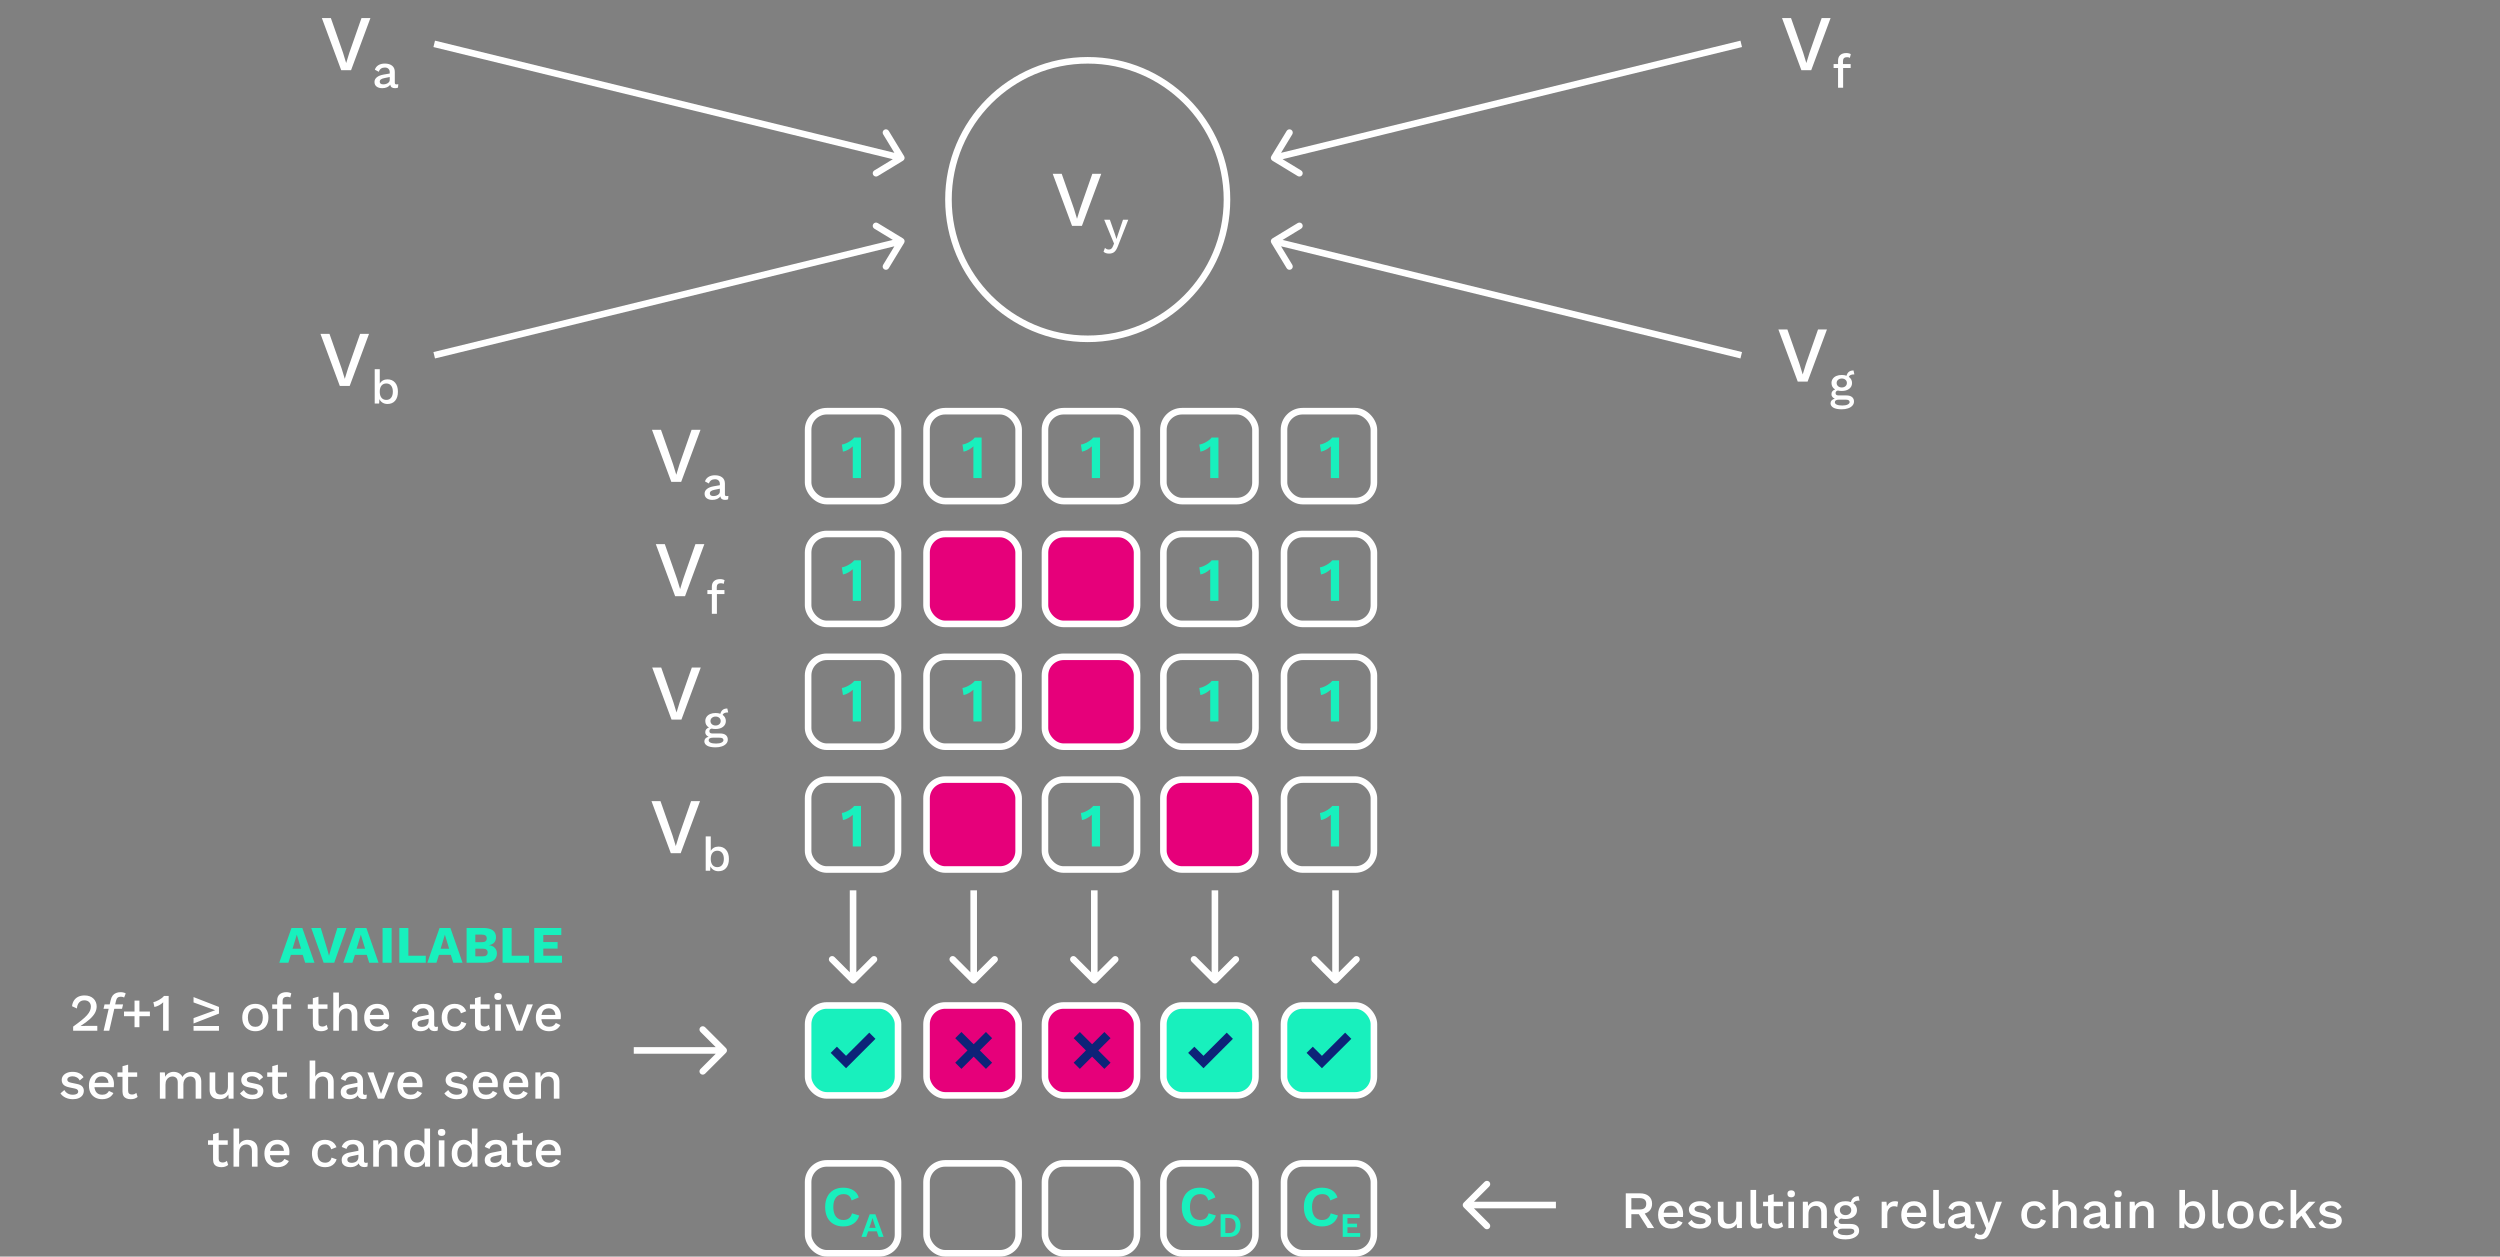 <?xml version="1.0" encoding="UTF-8" standalone="no"?>
<svg
   width="1140"
   height="573"
   viewBox="0 0 1140 573"
   fill="none"
   version="1.1"
   id="svg50670"
   sodipodi:docname="5.4-relay-block-construction-II.svg"
   inkscape:version="1.2.1 (9c6d41e410, 2022-07-14)"
   xmlns:inkscape="http://www.inkscape.org/namespaces/inkscape"
   xmlns:sodipodi="http://sodipodi.sourceforge.net/DTD/sodipodi-0.dtd"
   xmlns="http://www.w3.org/2000/svg"
   xmlns:svg="http://www.w3.org/2000/svg">
  <rect x="0" y="0" width="1140" height="573" fill="#808080" stroke="none"/>
  <defs
     id="defs50674" />
  <sodipodi:namedview
     id="namedview50672"
     pagecolor="#505050"
     bordercolor="#eeeeee"
     borderopacity="1"
     inkscape:showpageshadow="0"
     inkscape:pageopacity="0"
     inkscape:pagecheckerboard="0"
     inkscape:deskcolor="#505050"
     showgrid="false"
     showguides="true"
     inkscape:zoom="1.3385689"
     inkscape:cx="570.01173"
     inkscape:cy="287.24707"
     inkscape:window-width="1920"
     inkscape:window-height="1003"
     inkscape:window-x="0"
     inkscape:window-y="0"
     inkscape:window-maximized="1"
     inkscape:current-layer="svg50670">
    <sodipodi:guide
       position="305.55,471.51"
       orientation="1,0"
       id="guide50701"
       inkscape:locked="false" />
  </sodipodi:namedview>
  <rect
     x="368.5"
     y="530.5"
     width="41"
     height="41"
     rx="8.5"
     stroke="white"
     stroke-width="3"
     id="rect50524" />
  <rect
     x="422.5"
     y="530.5"
     width="42"
     height="41"
     rx="8.5"
     stroke="white"
     stroke-width="3"
     id="rect50526" />
  <rect
     x="476.5"
     y="530.5"
     width="42"
     height="41"
     rx="8.5"
     stroke="white"
     stroke-width="3"
     id="rect50528" />
  <rect
     x="530.5"
     y="530.5"
     width="42"
     height="41"
     rx="8.5"
     stroke="white"
     stroke-width="3"
     id="rect50530" />
  <rect
     x="585.5"
     y="530.5"
     width="41"
     height="41"
     rx="8.5"
     stroke="white"
     stroke-width="3"
     id="rect50532" />
  <path
     d="M391.819 554.268C391.316 555.915 390.424 557.163 389.141 558.012C387.858 558.844 386.324 559.26 384.539 559.26C382.858 559.26 381.393 558.905 380.145 558.194C378.897 557.483 377.935 556.469 377.259 555.152C376.6 553.817 376.271 552.24 376.271 550.42C376.271 548.6 376.6 547.031 377.259 545.714C377.935 544.379 378.888 543.357 380.119 542.646C381.367 541.935 382.823 541.58 384.487 541.58C386.272 541.58 387.78 541.953 389.011 542.698C390.259 543.443 391.117 544.553 391.585 546.026L388.335 547.404C388.058 546.381 387.624 545.645 387.035 545.194C386.446 544.743 385.648 544.518 384.643 544.518C383.187 544.518 382.043 545.029 381.211 546.052C380.396 547.075 379.989 548.531 379.989 550.42C379.989 552.309 380.388 553.765 381.185 554.788C381.982 555.811 383.109 556.322 384.565 556.322C386.662 556.322 387.98 555.308 388.517 553.28L391.819 554.268ZM399.833 561.488H395.87L395.028 564H392.828L396.588 553.704H399.162L402.921 564H400.691L399.833 561.488ZM399.302 559.897L398.335 556.996L397.867 555.436H397.836L397.399 556.964L396.401 559.897H399.302Z"
     fill="#18F0BD"
     id="path50534" />
  <path
     d="M554.446 554.268C553.943 555.915 553.05 557.163 551.768 558.012C550.485 558.844 548.951 559.26 547.166 559.26C545.484 559.26 544.02 558.905 542.772 558.194C541.524 557.483 540.562 556.469 539.886 555.152C539.227 553.817 538.898 552.24 538.898 550.42C538.898 548.6 539.227 547.031 539.886 545.714C540.562 544.379 541.515 543.357 542.746 542.646C543.994 541.935 545.45 541.58 547.114 541.58C548.899 541.58 550.407 541.953 551.638 542.698C552.886 543.443 553.744 544.553 554.212 546.026L550.962 547.404C550.684 546.381 550.251 545.645 549.662 545.194C549.072 544.743 548.275 544.518 547.27 544.518C545.814 544.518 544.67 545.029 543.838 546.052C543.023 547.075 542.616 548.531 542.616 550.42C542.616 552.309 543.014 553.765 543.812 554.788C544.609 555.811 545.736 556.322 547.192 556.322C549.289 556.322 550.606 555.308 551.144 553.28L554.446 554.268ZM560.587 553.704C562.199 553.704 563.447 554.151 564.331 555.046C565.215 555.94 565.657 557.209 565.657 558.852C565.657 560.495 565.215 561.764 564.331 562.658C563.447 563.553 562.199 564 560.587 564H556.609V553.704H560.587ZM560.478 562.284C561.456 562.284 562.189 561.993 562.678 561.41C563.177 560.818 563.427 559.965 563.427 558.852C563.427 557.739 563.177 556.892 562.678 556.309C562.189 555.716 561.456 555.42 560.478 555.42H558.762V562.284H560.478Z"
     fill="#18F0BD"
     id="path50536" />
  <path
     d="M610.116 554.268C609.613 555.915 608.721 557.163 607.438 558.012C606.155 558.844 604.621 559.26 602.836 559.26C601.155 559.26 599.69 558.905 598.442 558.194C597.194 557.483 596.232 556.469 595.556 555.152C594.897 553.817 594.568 552.24 594.568 550.42C594.568 548.6 594.897 547.031 595.556 545.714C596.232 544.379 597.185 543.357 598.416 542.646C599.664 541.935 601.12 541.58 602.784 541.58C604.569 541.58 606.077 541.953 607.308 542.698C608.556 543.443 609.414 544.553 609.882 546.026L606.632 547.404C606.355 546.381 605.921 545.645 605.332 545.194C604.743 544.743 603.945 544.518 602.94 544.518C601.484 544.518 600.34 545.029 599.508 546.052C598.693 547.075 598.286 548.531 598.286 550.42C598.286 552.309 598.685 553.765 599.482 554.788C600.279 555.811 601.406 556.322 602.862 556.322C604.959 556.322 606.277 555.308 606.814 553.28L610.116 554.268ZM620.22 562.268V564H612.28V553.704H620.002V555.436H614.432V557.994H618.816V559.648H614.432V562.268H620.22Z"
     fill="#18F0BD"
     id="path50538" />
  <path
     d="M667.439 548.439C666.854 549.025 666.854 549.975 667.439 550.561L676.985 560.107C677.571 560.692 678.521 560.692 679.107 560.107C679.692 559.521 679.692 558.571 679.107 557.985L670.621 549.5L679.107 541.015C679.692 540.429 679.692 539.479 679.107 538.893C678.521 538.308 677.571 538.308 676.985 538.893L667.439 548.439ZM709.5 548L668.5 548L668.5 551L709.5 551L709.5 548Z"
     fill="white"
     id="path50540" />
  <path
     d="M747.304 553.664H743.896V560H741.352V544.16H747.808C749.52 544.16 750.872 544.584 751.864 545.432C752.856 546.264 753.352 547.424 753.352 548.912C753.352 550.048 753.056 551 752.464 551.768C751.888 552.52 751.064 553.056 749.992 553.376L754.288 560H751.336L747.304 553.664ZM743.896 551.528H747.592C748.632 551.528 749.408 551.32 749.92 550.904C750.432 550.472 750.688 549.816 750.688 548.936C750.688 548.056 750.432 547.408 749.92 546.992C749.408 546.56 748.632 546.344 747.592 546.344H743.896V551.528ZM767.517 553.64C767.517 554.104 767.485 554.544 767.421 554.96H758.637C758.781 556.016 759.157 556.824 759.765 557.384C760.373 557.928 761.157 558.2 762.117 558.2C762.901 558.2 763.549 558.064 764.061 557.792C764.589 557.504 764.949 557.096 765.141 556.568L767.277 557.456C766.381 559.312 764.661 560.24 762.117 560.24C760.229 560.24 758.749 559.688 757.677 558.584C756.621 557.48 756.093 555.952 756.093 554C756.093 552.032 756.605 550.504 757.629 549.416C758.653 548.312 760.093 547.76 761.949 547.76C763.709 547.76 765.077 548.296 766.053 549.368C767.029 550.44 767.517 551.864 767.517 553.64ZM761.949 549.8C761.021 549.8 760.269 550.072 759.693 550.616C759.133 551.16 758.781 551.952 758.637 552.992H765.117C764.989 551.984 764.645 551.2 764.085 550.64C763.541 550.08 762.829 549.8 761.949 549.8ZM775.078 560.24C773.862 560.24 772.782 560.032 771.838 559.616C770.91 559.2 770.206 558.568 769.726 557.72L771.454 556.232C771.758 556.92 772.23 557.424 772.87 557.744C773.51 558.064 774.278 558.224 775.174 558.224C775.99 558.224 776.622 558.096 777.07 557.84C777.518 557.568 777.742 557.216 777.742 556.784C777.742 556.4 777.534 556.096 777.118 555.872C776.702 555.632 775.982 555.408 774.958 555.2C773.182 554.864 771.934 554.416 771.214 553.856C770.494 553.296 770.134 552.504 770.134 551.48C770.134 550.824 770.334 550.216 770.734 549.656C771.134 549.08 771.71 548.624 772.462 548.288C773.23 547.936 774.134 547.76 775.174 547.76C776.502 547.76 777.566 547.984 778.366 548.432C779.166 548.864 779.782 549.544 780.214 550.472L778.39 551.816C778.102 551.112 777.694 550.6 777.166 550.28C776.654 549.944 775.998 549.776 775.198 549.776C774.478 549.776 773.878 549.928 773.398 550.232C772.934 550.52 772.702 550.856 772.702 551.24C772.702 551.672 772.91 552.016 773.326 552.272C773.758 552.528 774.534 552.76 775.654 552.968C777.35 553.272 778.55 553.704 779.254 554.264C779.958 554.824 780.31 555.608 780.31 556.616C780.31 557.688 779.846 558.56 778.918 559.232C777.99 559.904 776.71 560.24 775.078 560.24ZM794.309 548V560H792.029L791.933 558.056C791.117 559.512 789.693 560.24 787.661 560.24C786.365 560.24 785.317 559.888 784.517 559.184C783.733 558.464 783.341 557.368 783.341 555.896V548H785.909V555.224C785.909 556.28 786.117 557.032 786.533 557.48C786.949 557.912 787.565 558.128 788.381 558.128C789.357 558.128 790.157 557.824 790.781 557.216C791.421 556.592 791.741 555.68 791.741 554.48V548H794.309ZM800.793 556.496C800.793 557.088 800.881 557.504 801.057 557.744C801.233 557.968 801.561 558.08 802.041 558.08C802.345 558.08 802.601 558.064 802.809 558.032C803.033 557.984 803.305 557.896 803.625 557.768L803.337 559.832C802.793 560.104 802.129 560.24 801.345 560.24C800.273 560.24 799.481 559.968 798.969 559.424C798.473 558.88 798.225 558.024 798.225 556.856V542.6H800.793V556.496ZM813.104 559.208C812.72 559.528 812.248 559.784 811.688 559.976C811.144 560.152 810.552 560.24 809.912 560.24C808.808 560.24 807.92 559.968 807.248 559.424C806.592 558.864 806.256 558 806.24 556.832V550.016H803.96V548H806.24V545.192L808.808 544.472V548H813.008V550.016H808.808V556.4C808.808 556.976 808.96 557.408 809.264 557.696C809.584 557.968 810.016 558.104 810.56 558.104C811.296 558.104 811.944 557.848 812.504 557.336L813.104 559.208ZM816.796 545.984C816.252 545.984 815.828 545.848 815.524 545.576C815.22 545.288 815.068 544.888 815.068 544.376C815.068 543.864 815.22 543.472 815.524 543.2C815.828 542.928 816.252 542.792 816.796 542.792C817.34 542.792 817.756 542.928 818.044 543.2C818.348 543.472 818.5 543.864 818.5 544.376C818.5 544.888 818.348 545.288 818.044 545.576C817.756 545.848 817.34 545.984 816.796 545.984ZM818.068 560H815.5V548H818.068V560ZM828.542 547.76C829.87 547.76 830.95 548.144 831.782 548.912C832.63 549.68 833.054 550.784 833.054 552.224V560H830.486V553.04C830.486 550.928 829.63 549.872 827.918 549.872C827.022 549.872 826.254 550.184 825.614 550.808C824.974 551.416 824.654 552.36 824.654 553.64V560H822.086V548H824.366L824.486 549.992C824.886 549.24 825.438 548.68 826.142 548.312C826.846 547.944 827.646 547.76 828.542 547.76ZM843.929 558.128C845.145 558.128 846.089 558.4 846.761 558.944C847.433 559.488 847.769 560.24 847.769 561.2C847.769 562.016 847.497 562.72 846.953 563.312C846.425 563.904 845.689 564.36 844.745 564.68C843.817 565 842.769 565.16 841.601 565.16C839.697 565.16 838.265 564.88 837.305 564.32C836.361 563.76 835.889 563.016 835.889 562.088C835.889 561.544 836.073 561.064 836.441 560.648C836.825 560.248 837.353 559.96 838.025 559.784C837.513 559.544 837.105 559.24 836.801 558.872C836.497 558.488 836.345 558.032 836.345 557.504C836.345 556.336 836.969 555.536 838.217 555.104C837.609 554.752 837.145 554.296 836.825 553.736C836.521 553.176 836.369 552.536 836.369 551.816C836.369 551.016 836.585 550.312 837.017 549.704C837.449 549.08 838.057 548.6 838.841 548.264C839.641 547.928 840.553 547.76 841.577 547.76C842.457 547.76 843.265 547.888 844.001 548.144C844.225 547.264 844.625 546.6 845.201 546.152C845.793 545.688 846.569 545.464 847.529 545.48L847.961 547.472C847.193 547.456 846.569 547.552 846.089 547.76C845.625 547.968 845.305 548.28 845.129 548.696C845.657 549.064 846.065 549.512 846.353 550.04C846.641 550.568 846.785 551.16 846.785 551.816C846.785 553.048 846.305 554.032 845.345 554.768C844.401 555.504 843.145 555.872 841.577 555.872C840.841 555.872 840.177 555.8 839.585 555.656C839.185 555.752 838.889 555.912 838.697 556.136C838.521 556.344 838.433 556.624 838.433 556.976C838.433 557.344 838.561 557.632 838.817 557.84C839.089 558.032 839.457 558.128 839.921 558.128H843.929ZM841.577 549.56C840.841 549.56 840.225 549.776 839.729 550.208C839.233 550.624 838.985 551.16 838.985 551.816C838.985 552.488 839.233 553.04 839.729 553.472C840.225 553.888 840.841 554.096 841.577 554.096C842.329 554.096 842.945 553.888 843.425 553.472C843.921 553.04 844.169 552.488 844.169 551.816C844.169 551.144 843.921 550.6 843.425 550.184C842.945 549.768 842.329 549.56 841.577 549.56ZM841.841 563.24C843.009 563.24 843.921 563.072 844.577 562.736C845.233 562.4 845.561 561.984 845.561 561.488C845.561 561.088 845.401 560.784 845.081 560.576C844.761 560.368 844.225 560.264 843.473 560.264H840.233C839.513 560.264 838.969 560.376 838.601 560.6C838.249 560.824 838.073 561.136 838.073 561.536C838.073 562.08 838.385 562.496 839.009 562.784C839.649 563.088 840.593 563.24 841.841 563.24ZM864.231 547.76C864.791 547.76 865.231 547.84 865.551 548L865.143 550.352C864.775 550.144 864.271 550.04 863.631 550.04C863.119 550.04 862.631 550.176 862.167 550.448C861.719 550.72 861.343 551.128 861.039 551.672C860.751 552.216 860.607 552.872 860.607 553.64V560H858.039V548H860.223L860.439 550.16C861.111 548.56 862.375 547.76 864.231 547.76ZM878.4 553.64C878.4 554.104 878.368 554.544 878.304 554.96H869.52C869.664 556.016 870.04 556.824 870.648 557.384C871.256 557.928 872.04 558.2 873 558.2C873.784 558.2 874.432 558.064 874.944 557.792C875.472 557.504 875.832 557.096 876.024 556.568L878.16 557.456C877.264 559.312 875.544 560.24 873 560.24C871.112 560.24 869.632 559.688 868.56 558.584C867.504 557.48 866.976 555.952 866.976 554C866.976 552.032 867.488 550.504 868.512 549.416C869.536 548.312 870.976 547.76 872.832 547.76C874.592 547.76 875.96 548.296 876.936 549.368C877.912 550.44 878.4 551.864 878.4 553.64ZM872.832 549.8C871.904 549.8 871.152 550.072 870.576 550.616C870.016 551.16 869.664 551.952 869.52 552.992H876C875.872 551.984 875.528 551.2 874.968 550.64C874.424 550.08 873.712 549.8 872.832 549.8ZM884.113 556.496C884.113 557.088 884.201 557.504 884.377 557.744C884.553 557.968 884.881 558.08 885.361 558.08C885.665 558.08 885.921 558.064 886.129 558.032C886.353 557.984 886.625 557.896 886.945 557.768L886.657 559.832C886.113 560.104 885.449 560.24 884.665 560.24C883.593 560.24 882.801 559.968 882.289 559.424C881.793 558.88 881.545 558.024 881.545 556.856V542.6H884.113V556.496ZM899.485 558.32C899.837 558.32 900.133 558.288 900.373 558.224L900.205 559.952C899.773 560.144 899.277 560.24 898.717 560.24C898.029 560.24 897.477 560.104 897.061 559.832C896.661 559.56 896.397 559.104 896.269 558.464C895.901 559.024 895.357 559.464 894.637 559.784C893.917 560.088 893.109 560.24 892.213 560.24C891.045 560.24 890.101 559.968 889.381 559.424C888.661 558.88 888.301 558.104 888.301 557.096C888.301 556.152 888.693 555.36 889.477 554.72C890.261 554.064 891.429 553.6 892.981 553.328L896.029 552.8V552.152C896.029 551.416 895.813 550.84 895.381 550.424C894.949 549.992 894.349 549.776 893.581 549.776C891.997 549.776 890.965 550.496 890.485 551.936L888.493 550.88C888.781 549.92 889.365 549.16 890.245 548.6C891.141 548.04 892.237 547.76 893.533 547.76C895.085 547.76 896.317 548.12 897.229 548.84C898.141 549.56 898.597 550.616 898.597 552.008V557.432C898.597 557.736 898.661 557.96 898.789 558.104C898.933 558.248 899.165 558.32 899.485 558.32ZM892.765 558.296C893.629 558.296 894.389 558.088 895.045 557.672C895.701 557.256 896.029 556.704 896.029 556.016V554.576L893.413 555.104C892.581 555.264 891.965 555.488 891.565 555.776C891.165 556.064 890.965 556.448 890.965 556.928C890.965 557.376 891.117 557.72 891.421 557.96C891.741 558.184 892.189 558.296 892.765 558.296ZM907.622 561.416C907.094 562.792 906.494 563.76 905.822 564.32C905.15 564.88 904.27 565.16 903.182 565.16C902.558 565.16 902.014 565.08 901.55 564.92C901.102 564.776 900.702 564.536 900.35 564.2L901.094 562.232C901.574 562.808 902.23 563.096 903.062 563.096C903.542 563.096 903.942 562.968 904.262 562.712C904.598 562.472 904.894 562.024 905.15 561.368L905.678 560.072L904.43 557.096L900.686 548H903.566L906.206 555.536L906.902 557.792L907.718 555.32L910.214 548H912.878L907.622 561.416ZM927.678 547.76C930.302 547.76 932.038 548.88 932.886 551.12L930.486 552.08C930.07 550.56 929.134 549.8 927.678 549.8C926.606 549.8 925.774 550.168 925.182 550.904C924.59 551.64 924.294 552.68 924.294 554.024C924.294 555.368 924.59 556.4 925.182 557.12C925.774 557.84 926.606 558.2 927.678 558.2C928.494 558.2 929.15 558 929.646 557.6C930.142 557.2 930.47 556.624 930.63 555.872L932.982 556.664C932.63 557.784 932.006 558.664 931.11 559.304C930.214 559.928 929.086 560.24 927.726 560.24C925.838 560.24 924.358 559.688 923.286 558.584C922.23 557.48 921.702 555.952 921.702 554C921.702 552.048 922.23 550.52 923.286 549.416C924.342 548.312 925.806 547.76 927.678 547.76ZM942.448 547.76C943.776 547.76 944.856 548.144 945.688 548.912C946.536 549.68 946.96 550.784 946.96 552.224V560H944.392V553.04C944.392 550.928 943.536 549.872 941.824 549.872C940.928 549.872 940.16 550.184 939.52 550.808C938.88 551.432 938.56 552.384 938.56 553.664V560H935.992V542.6H938.56V549.92C938.96 549.184 939.488 548.64 940.144 548.288C940.816 547.936 941.584 547.76 942.448 547.76ZM961.219 558.32C961.571 558.32 961.867 558.288 962.107 558.224L961.939 559.952C961.507 560.144 961.011 560.24 960.451 560.24C959.763 560.24 959.211 560.104 958.795 559.832C958.395 559.56 958.131 559.104 958.003 558.464C957.635 559.024 957.091 559.464 956.371 559.784C955.651 560.088 954.843 560.24 953.947 560.24C952.779 560.24 951.835 559.968 951.115 559.424C950.395 558.88 950.035 558.104 950.035 557.096C950.035 556.152 950.427 555.36 951.211 554.72C951.995 554.064 953.163 553.6 954.715 553.328L957.763 552.8V552.152C957.763 551.416 957.547 550.84 957.115 550.424C956.683 549.992 956.083 549.776 955.315 549.776C953.731 549.776 952.699 550.496 952.219 551.936L950.227 550.88C950.515 549.92 951.099 549.16 951.979 548.6C952.875 548.04 953.971 547.76 955.267 547.76C956.819 547.76 958.051 548.12 958.963 548.84C959.875 549.56 960.331 550.616 960.331 552.008V557.432C960.331 557.736 960.395 557.96 960.523 558.104C960.667 558.248 960.899 558.32 961.219 558.32ZM954.499 558.296C955.363 558.296 956.123 558.088 956.779 557.672C957.435 557.256 957.763 556.704 957.763 556.016V554.576L955.147 555.104C954.315 555.264 953.699 555.488 953.299 555.776C952.899 556.064 952.699 556.448 952.699 556.928C952.699 557.376 952.851 557.72 953.155 557.96C953.475 558.184 953.923 558.296 954.499 558.296ZM965.835 545.984C965.291 545.984 964.867 545.848 964.563 545.576C964.259 545.288 964.107 544.888 964.107 544.376C964.107 543.864 964.259 543.472 964.563 543.2C964.867 542.928 965.291 542.792 965.835 542.792C966.379 542.792 966.795 542.928 967.083 543.2C967.387 543.472 967.539 543.864 967.539 544.376C967.539 544.888 967.387 545.288 967.083 545.576C966.795 545.848 966.379 545.984 965.835 545.984ZM967.107 560H964.539V548H967.107V560ZM977.581 547.76C978.909 547.76 979.989 548.144 980.821 548.912C981.669 549.68 982.093 550.784 982.093 552.224V560H979.525V553.04C979.525 550.928 978.669 549.872 976.957 549.872C976.061 549.872 975.293 550.184 974.653 550.808C974.013 551.416 973.693 552.36 973.693 553.64V560H971.125V548H973.405L973.525 549.992C973.925 549.24 974.477 548.68 975.181 548.312C975.885 547.944 976.685 547.76 977.581 547.76ZM1000.24 547.76C1001.89 547.76 1003.19 548.32 1004.13 549.44C1005.08 550.544 1005.55 552.072 1005.55 554.024C1005.55 555.976 1005.08 557.504 1004.13 558.608C1003.19 559.696 1001.89 560.24 1000.24 560.24C999.301 560.24 998.469 560.016 997.749 559.568C997.045 559.12 996.517 558.52 996.165 557.768L996.045 560H993.789V542.6H996.357V549.92C996.725 549.248 997.245 548.72 997.917 548.336C998.605 547.952 999.381 547.76 1000.24 547.76ZM999.669 558.176C1000.71 558.176 1001.52 557.808 1002.09 557.072C1002.68 556.336 1002.98 555.312 1002.98 554C1002.98 552.688 1002.68 551.672 1002.09 550.952C1001.52 550.216 1000.71 549.848 999.669 549.848C998.693 549.848 997.909 550.176 997.317 550.832C996.741 551.488 996.421 552.392 996.357 553.544V554.456C996.421 555.624 996.741 556.536 997.317 557.192C997.909 557.848 998.693 558.176 999.669 558.176ZM1011.38 556.496C1011.38 557.088 1011.47 557.504 1011.64 557.744C1011.82 557.968 1012.15 558.08 1012.63 558.08C1012.93 558.08 1013.19 558.064 1013.39 558.032C1013.62 557.984 1013.89 557.896 1014.21 557.768L1013.92 559.832C1013.38 560.104 1012.71 560.24 1011.93 560.24C1010.86 560.24 1010.07 559.968 1009.55 559.424C1009.06 558.88 1008.81 558.024 1008.81 556.856V542.6H1011.38V556.496ZM1021.64 547.76C1023.51 547.76 1024.98 548.312 1026.03 549.416C1027.09 550.52 1027.62 552.048 1027.62 554C1027.62 555.952 1027.09 557.48 1026.03 558.584C1024.98 559.688 1023.51 560.24 1021.64 560.24C1019.77 560.24 1018.3 559.688 1017.25 558.584C1016.19 557.48 1015.66 555.952 1015.66 554C1015.66 552.048 1016.19 550.52 1017.25 549.416C1018.3 548.312 1019.77 547.76 1021.64 547.76ZM1021.64 549.776C1020.55 549.776 1019.71 550.144 1019.12 550.88C1018.54 551.6 1018.26 552.64 1018.26 554C1018.26 555.36 1018.54 556.408 1019.12 557.144C1019.71 557.864 1020.55 558.224 1021.64 558.224C1022.73 558.224 1023.57 557.856 1024.16 557.12C1024.75 556.384 1025.05 555.344 1025.05 554C1025.05 552.656 1024.75 551.616 1024.16 550.88C1023.57 550.144 1022.73 549.776 1021.64 549.776ZM1036.19 547.76C1038.82 547.76 1040.55 548.88 1041.4 551.12L1039 552.08C1038.59 550.56 1037.65 549.8 1036.19 549.8C1035.12 549.8 1034.29 550.168 1033.7 550.904C1033.11 551.64 1032.81 552.68 1032.81 554.024C1032.81 555.368 1033.11 556.4 1033.7 557.12C1034.29 557.84 1035.12 558.2 1036.19 558.2C1037.01 558.2 1037.67 558 1038.16 557.6C1038.66 557.2 1038.99 556.624 1039.15 555.872L1041.5 556.664C1041.15 557.784 1040.52 558.664 1039.63 559.304C1038.73 559.928 1037.6 560.24 1036.24 560.24C1034.35 560.24 1032.87 559.688 1031.8 558.584C1030.75 557.48 1030.22 555.952 1030.22 554C1030.22 552.048 1030.75 550.52 1031.8 549.416C1032.86 548.312 1034.32 547.76 1036.19 547.76ZM1049.45 554.36L1047.08 556.808V560H1044.51V542.6H1047.08V553.88L1052.81 548H1055.84L1051.25 552.704L1056.12 560H1053.15L1049.45 554.36ZM1062.63 560.24C1061.42 560.24 1060.34 560.032 1059.39 559.616C1058.46 559.2 1057.76 558.568 1057.28 557.72L1059.01 556.232C1059.31 556.92 1059.78 557.424 1060.42 557.744C1061.06 558.064 1061.83 558.224 1062.73 558.224C1063.54 558.224 1064.18 558.096 1064.62 557.84C1065.07 557.568 1065.3 557.216 1065.3 556.784C1065.3 556.4 1065.09 556.096 1064.67 555.872C1064.26 555.632 1063.54 555.408 1062.51 555.2C1060.74 554.864 1059.49 554.416 1058.77 553.856C1058.05 553.296 1057.69 552.504 1057.69 551.48C1057.69 550.824 1057.89 550.216 1058.29 549.656C1058.69 549.08 1059.26 548.624 1060.02 548.288C1060.78 547.936 1061.69 547.76 1062.73 547.76C1064.06 547.76 1065.12 547.984 1065.92 548.432C1066.72 548.864 1067.34 549.544 1067.77 550.472L1065.94 551.816C1065.66 551.112 1065.25 550.6 1064.72 550.28C1064.21 549.944 1063.55 549.776 1062.75 549.776C1062.03 549.776 1061.43 549.928 1060.95 550.232C1060.49 550.52 1060.26 550.856 1060.26 551.24C1060.26 551.672 1060.46 552.016 1060.88 552.272C1061.31 552.528 1062.09 552.76 1063.21 552.968C1064.9 553.272 1066.1 553.704 1066.81 554.264C1067.51 554.824 1067.86 555.608 1067.86 556.616C1067.86 557.688 1067.4 558.56 1066.47 559.232C1065.54 559.904 1064.26 560.24 1062.63 560.24Z"
     fill="white"
     id="path50542" />
  <rect
     x="368.5"
     y="187.5"
     width="41"
     height="41"
     rx="8.5"
     stroke="white"
     stroke-width="3"
     id="rect50544" />
  <rect
     x="368.5"
     y="243.5"
     width="41"
     height="41"
     rx="8.5"
     stroke="white"
     stroke-width="3"
     id="rect50546" />
  <rect
     x="368.5"
     y="299.5"
     width="41"
     height="41"
     rx="8.5"
     stroke="white"
     stroke-width="3"
     id="rect50548" />
  <rect
     x="368.5"
     y="355.5"
     width="41"
     height="41"
     rx="8.5"
     stroke="white"
     stroke-width="3"
     id="rect50550" />
  <rect
     x="368.5"
     y="458.5"
     width="41"
     height="41"
     rx="8.5"
     fill="#18F0BD"
     stroke="white"
     stroke-width="3"
     id="rect50552" />
  <rect
     x="422.5"
     y="187.5"
     width="42"
     height="41"
     rx="8.5"
     stroke="white"
     stroke-width="3"
     id="rect50554" />
  <rect
     x="422.5"
     y="243.5"
     width="42"
     height="41"
     rx="8.5"
     fill="#E6007A"
     stroke="white"
     stroke-width="3"
     id="rect50556" />
  <rect
     x="422.5"
     y="299.5"
     width="42"
     height="41"
     rx="8.5"
     stroke="white"
     stroke-width="3"
     id="rect50558" />
  <rect
     x="422.5"
     y="355.5"
     width="42"
     height="41"
     rx="8.5"
     fill="#E6007A"
     stroke="white"
     stroke-width="3"
     id="rect50560" />
  <rect
     x="422.5"
     y="458.5"
     width="42"
     height="41"
     rx="8.5"
     fill="#E6007A"
     stroke="white"
     stroke-width="3"
     id="rect50562" />
  <rect
     x="476.5"
     y="187.5"
     width="42"
     height="41"
     rx="8.5"
     stroke="white"
     stroke-width="3"
     id="rect50564" />
  <rect
     x="476.5"
     y="243.5"
     width="42"
     height="41"
     rx="8.5"
     fill="#E6007A"
     stroke="white"
     stroke-width="3"
     id="rect50566" />
  <rect
     x="476.5"
     y="299.5"
     width="42"
     height="41"
     rx="8.5"
     fill="#E6007A"
     stroke="white"
     stroke-width="3"
     id="rect50568" />
  <rect
     x="476.5"
     y="355.5"
     width="42"
     height="41"
     rx="8.5"
     stroke="white"
     stroke-width="3"
     id="rect50570" />
  <rect
     x="476.5"
     y="458.5"
     width="42"
     height="41"
     rx="8.5"
     fill="#E6007A"
     stroke="white"
     stroke-width="3"
     id="rect50572" />
  <rect
     x="530.5"
     y="187.5"
     width="42"
     height="41"
     rx="8.5"
     stroke="white"
     stroke-width="3"
     id="rect50574" />
  <rect
     x="530.5"
     y="243.5"
     width="42"
     height="41"
     rx="8.5"
     stroke="white"
     stroke-width="3"
     id="rect50576" />
  <rect
     x="530.5"
     y="299.5"
     width="42"
     height="41"
     rx="8.5"
     stroke="white"
     stroke-width="3"
     id="rect50578" />
  <rect
     x="530.5"
     y="355.5"
     width="42"
     height="41"
     rx="8.5"
     fill="#E6007A"
     stroke="white"
     stroke-width="3"
     id="rect50580" />
  <rect
     x="530.5"
     y="458.5"
     width="42"
     height="41"
     rx="8.5"
     fill="#18F0BD"
     stroke="white"
     stroke-width="3"
     id="rect50582" />
  <rect
     x="585.5"
     y="187.5"
     width="41"
     height="41"
     rx="8.5"
     stroke="white"
     stroke-width="3"
     id="rect50584" />
  <rect
     x="585.5"
     y="243.5"
     width="41"
     height="41"
     rx="8.5"
     stroke="white"
     stroke-width="3"
     id="rect50586" />
  <rect
     x="585.5"
     y="299.5"
     width="41"
     height="41"
     rx="8.5"
     stroke="white"
     stroke-width="3"
     id="rect50588" />
  <rect
     x="585.5"
     y="355.5"
     width="41"
     height="41"
     rx="8.5"
     stroke="white"
     stroke-width="3"
     id="rect50590" />
  <rect
     x="585.5"
     y="458.5"
     width="41"
     height="41"
     rx="8.5"
     fill="#18F0BD"
     stroke="white"
     stroke-width="3"
     id="rect50592" />
  <path
     d="M392.616 199.52V218H388.864V204.224C388.864 203.925 388.873 203.692 388.892 203.524C388.22 204.14 387.492 204.663 386.708 205.092C385.942 205.521 385.168 205.811 384.384 205.96L383.88 202.712C384.738 202.619 385.765 202.236 386.96 201.564C388.173 200.873 389.013 200.192 389.48 199.52H392.616Z"
     fill="#18F0BD"
     id="path50594" />
  <path
     d="M392.616 367.52V386H388.864V372.224C388.864 371.925 388.873 371.692 388.892 371.524C388.22 372.14 387.492 372.663 386.708 373.092C385.942 373.521 385.168 373.811 384.384 373.96L383.88 370.712C384.738 370.619 385.765 370.236 386.96 369.564C388.173 368.873 389.013 368.192 389.48 367.52H392.616Z"
     fill="#18F0BD"
     id="path50596" />
  <path
     d="M392.616 310.52V329H388.864V315.224C388.864 314.925 388.873 314.692 388.892 314.524C388.22 315.14 387.492 315.663 386.708 316.092C385.942 316.521 385.168 316.811 384.384 316.96L383.88 313.712C384.738 313.619 385.765 313.236 386.96 312.564C388.173 311.873 389.013 311.192 389.48 310.52H392.616Z"
     fill="#18F0BD"
     id="path50598" />
  <path
     d="M392.616 255.52V274H388.864V260.224C388.864 259.925 388.873 259.692 388.892 259.524C388.22 260.14 387.492 260.663 386.708 261.092C385.942 261.521 385.168 261.811 384.384 261.96L383.88 258.712C384.738 258.619 385.765 258.236 386.96 257.564C388.173 256.873 389.013 256.192 389.48 255.52H392.616Z"
     fill="#18F0BD"
     id="path50600" />
  <path
     d="M447.616 199.52V218H443.864V204.224C443.864 203.925 443.873 203.692 443.892 203.524C443.22 204.14 442.492 204.663 441.708 205.092C440.942 205.521 440.168 205.811 439.384 205.96L438.88 202.712C439.738 202.619 440.765 202.236 441.96 201.564C443.173 200.873 444.013 200.192 444.48 199.52H447.616Z"
     fill="#18F0BD"
     id="path50602" />
  <path
     d="M447.616 310.52V329H443.864V315.224C443.864 314.925 443.873 314.692 443.892 314.524C443.22 315.14 442.492 315.663 441.708 316.092C440.942 316.521 440.168 316.811 439.384 316.96L438.88 313.712C439.738 313.619 440.765 313.236 441.96 312.564C443.173 311.873 444.013 311.192 444.48 310.52H447.616Z"
     fill="#18F0BD"
     id="path50604" />
  <path
     d="M501.616 199.52V218H497.864V204.224C497.864 203.925 497.873 203.692 497.892 203.524C497.22 204.14 496.492 204.663 495.708 205.092C494.942 205.521 494.168 205.811 493.384 205.96L492.88 202.712C493.738 202.619 494.765 202.236 495.96 201.564C497.173 200.873 498.013 200.192 498.48 199.52H501.616Z"
     fill="#18F0BD"
     id="path50606" />
  <path
     d="M501.616 367.52V386H497.864V372.224C497.864 371.925 497.873 371.692 497.892 371.524C497.22 372.14 496.492 372.663 495.708 373.092C494.942 373.521 494.168 373.811 493.384 373.96L492.88 370.712C493.738 370.619 494.765 370.236 495.96 369.564C497.173 368.873 498.013 368.192 498.48 367.52H501.616Z"
     fill="#18F0BD"
     id="path50608" />
  <path
     d="M555.616 199.52V218H551.864V204.224C551.864 203.925 551.873 203.692 551.892 203.524C551.22 204.14 550.492 204.663 549.708 205.092C548.942 205.521 548.168 205.811 547.384 205.96L546.88 202.712C547.738 202.619 548.765 202.236 549.96 201.564C551.173 200.873 552.013 200.192 552.48 199.52H555.616Z"
     fill="#18F0BD"
     id="path50610" />
  <path
     d="M555.616 310.52V329H551.864V315.224C551.864 314.925 551.873 314.692 551.892 314.524C551.22 315.14 550.492 315.663 549.708 316.092C548.942 316.521 548.168 316.811 547.384 316.96L546.88 313.712C547.738 313.619 548.765 313.236 549.96 312.564C551.173 311.873 552.013 311.192 552.48 310.52H555.616Z"
     fill="#18F0BD"
     id="path50612" />
  <path
     d="M555.616 255.52V274H551.864V260.224C551.864 259.925 551.873 259.692 551.892 259.524C551.22 260.14 550.492 260.663 549.708 261.092C548.942 261.521 548.168 261.811 547.384 261.96L546.88 258.712C547.738 258.619 548.765 258.236 549.96 257.564C551.173 256.873 552.013 256.192 552.48 255.52H555.616Z"
     fill="#18F0BD"
     id="path50614" />
  <path
     d="M610.616 199.52V218H606.864V204.224C606.864 203.925 606.873 203.692 606.892 203.524C606.22 204.14 605.492 204.663 604.708 205.092C603.942 205.521 603.168 205.811 602.384 205.96L601.88 202.712C602.738 202.619 603.765 202.236 604.96 201.564C606.173 200.873 607.013 200.192 607.48 199.52H610.616Z"
     fill="#18F0BD"
     id="path50616" />
  <path
     d="M610.616 367.52V386H606.864V372.224C606.864 371.925 606.873 371.692 606.892 371.524C606.22 372.14 605.492 372.663 604.708 373.092C603.942 373.521 603.168 373.811 602.384 373.96L601.88 370.712C602.738 370.619 603.765 370.236 604.96 369.564C606.173 368.873 607.013 368.192 607.48 367.52H610.616Z"
     fill="#18F0BD"
     id="path50618" />
  <path
     d="M610.616 310.52V329H606.864V315.224C606.864 314.925 606.873 314.692 606.892 314.524C606.22 315.14 605.492 315.663 604.708 316.092C603.942 316.521 603.168 316.811 602.384 316.96L601.88 313.712C602.738 313.619 603.765 313.236 604.96 312.564C606.173 311.873 607.013 311.192 607.48 310.52H610.616Z"
     fill="#18F0BD"
     id="path50620" />
  <path
     d="M610.616 255.52V274H606.864V260.224C606.864 259.925 606.873 259.692 606.892 259.524C606.22 260.14 605.492 260.663 604.708 261.092C603.942 261.521 603.168 261.811 602.384 261.96L601.88 258.712C602.738 258.619 603.765 258.236 604.96 257.564C606.173 256.873 607.013 256.192 607.48 255.52H610.616Z"
     fill="#18F0BD"
     id="path50622" />
  <path
     d="M387.939 448.061C388.525 448.646 389.475 448.646 390.061 448.061L399.607 438.515C400.192 437.929 400.192 436.979 399.607 436.393C399.021 435.808 398.071 435.808 397.485 436.393L389 444.879L380.515 436.393C379.929 435.808 378.979 435.808 378.393 436.393C377.808 436.979 377.808 437.929 378.393 438.515L387.939 448.061ZM387.5 406L387.5 447L390.5 447L390.5 406L387.5 406Z"
     fill="white"
     id="path50624" />
  <path
     d="M442.939 448.061C443.525 448.646 444.475 448.646 445.061 448.061L454.607 438.515C455.192 437.929 455.192 436.979 454.607 436.393C454.021 435.808 453.071 435.808 452.485 436.393L444 444.879L435.515 436.393C434.929 435.808 433.979 435.808 433.393 436.393C432.808 436.979 432.808 437.929 433.393 438.515L442.939 448.061ZM442.5 406L442.5 447L445.5 447L445.5 406L442.5 406Z"
     fill="white"
     id="path50626" />
  <path
     d="M497.939 448.061C498.525 448.646 499.475 448.646 500.061 448.061L509.607 438.515C510.192 437.929 510.192 436.979 509.607 436.393C509.021 435.808 508.071 435.808 507.485 436.393L499 444.879L490.515 436.393C489.929 435.808 488.979 435.808 488.393 436.393C487.808 436.979 487.808 437.929 488.393 438.515L497.939 448.061ZM497.5 406L497.5 447L500.5 447L500.5 406L497.5 406Z"
     fill="white"
     id="path50628" />
  <path
     d="M552.939 448.061C553.525 448.646 554.475 448.646 555.061 448.061L564.607 438.515C565.192 437.929 565.192 436.979 564.607 436.393C564.021 435.808 563.071 435.808 562.485 436.393L554 444.879L545.515 436.393C544.929 435.808 543.979 435.808 543.393 436.393C542.808 436.979 542.808 437.929 543.393 438.515L552.939 448.061ZM552.5 406L552.5 447L555.5 447L555.5 406L552.5 406Z"
     fill="white"
     id="path50630" />
  <path
     d="M607.939 448.061C608.525 448.646 609.475 448.646 610.061 448.061L619.607 438.515C620.192 437.929 620.192 436.979 619.607 436.393C619.021 435.808 618.071 435.808 617.485 436.393L609 444.879L600.515 436.393C599.929 435.808 598.979 435.808 598.393 436.393C597.808 436.979 597.808 437.929 598.393 438.515L607.939 448.061ZM607.5 406L607.5 447L610.5 447L610.5 406L607.5 406Z"
     fill="white"
     id="path50632" />
  <path
     d="M331.061 480.061C331.646 479.475 331.646 478.525 331.061 477.939L321.515 468.393C320.929 467.808 319.979 467.808 319.393 468.393C318.808 468.979 318.808 469.929 319.393 470.515L327.879 479L319.393 487.485C318.808 488.071 318.808 489.021 319.393 489.607C319.979 490.192 320.929 490.192 321.515 489.607L331.061 480.061ZM330 477.5L289 477.5L289 480.5L330 480.5L330 477.5Z"
     fill="white"
     id="path50634" />
  <path
     d="M381.979 478.351L381.626 477.999L381.273 478.35L379.853 479.76L379.497 480.114L379.852 480.469L385.442 486.059L385.795 486.412L386.149 486.059L398.149 474.059L398.502 473.705L398.149 473.351L396.739 471.941L396.385 471.588L396.032 471.941L385.795 482.168L381.979 478.351Z"
     fill="#0D2378"
     stroke="#0D2378"
     id="path50636" />
  <path
     d="M598.979 478.351L598.626 477.999L598.273 478.35L596.853 479.76L596.497 480.114L596.852 480.469L602.442 486.059L602.795 486.412L603.149 486.059L615.149 474.059L615.502 473.705L615.149 473.351L613.739 471.941L613.385 471.588L613.032 471.941L602.795 482.168L598.979 478.351Z"
     fill="#0D2378"
     stroke="#0D2378"
     id="path50638" />
  <path
     d="M544.979 478.351L544.626 477.999L544.273 478.35L542.853 479.76L542.497 480.114L542.852 480.469L548.442 486.059L548.795 486.412L549.149 486.059L561.149 474.059L561.502 473.705L561.149 473.351L559.739 471.941L559.385 471.588L559.032 471.941L548.795 482.168L544.979 478.351Z"
     fill="#0D2378"
     stroke="#0D2378"
     id="path50640" />
  <path
     d="M451.354 473.764L451.707 473.41L451.354 473.056L449.944 471.646L449.59 471.293L449.236 471.646L444 476.883L438.764 471.646L438.41 471.293L438.056 471.646L436.646 473.056L436.293 473.41L436.646 473.764L441.883 479L436.646 484.236L436.293 484.59L436.646 484.944L438.056 486.354L438.41 486.707L438.764 486.354L444 481.117L449.236 486.354L449.59 486.707L449.944 486.354L451.354 484.944L451.707 484.59L451.354 484.236L446.117 479L451.354 473.764Z"
     fill="#0D2378"
     stroke="#0D2378"
     id="path50642" />
  <path
     d="M505.354 473.764L505.707 473.41L505.354 473.056L503.944 471.646L503.59 471.293L503.236 471.646L498 476.883L492.764 471.646L492.41 471.293L492.056 471.646L490.646 473.056L490.293 473.41L490.646 473.764L495.883 479L490.646 484.236L490.293 484.59L490.646 484.944L492.056 486.354L492.41 486.707L492.764 486.354L498 481.117L503.236 486.354L503.59 486.707L503.944 486.354L505.354 484.944L505.707 484.59L505.354 484.236L500.117 479L505.354 473.764Z"
     fill="#0D2378"
     stroke="#0D2378"
     id="path50644" />
  <circle
     cx="496"
     cy="91"
     r="63.5"
     stroke="white"
     stroke-width="3"
     id="circle50646" />
  <path
     d="M493.351 103H488.851L480.031 79.24H484.135L489.679 95.044L491.119 99.76L492.559 95.08L498.103 79.24H502.171L493.351 103ZM509.752 112.274C509.277 113.513 508.737 114.384 508.132 114.888C507.527 115.392 506.735 115.644 505.756 115.644C505.194 115.644 504.705 115.572 504.287 115.428C503.884 115.298 503.524 115.082 503.207 114.78L503.877 113.009C504.309 113.527 504.899 113.786 505.648 113.786C506.08 113.786 506.44 113.671 506.728 113.441C507.03 113.225 507.297 112.822 507.527 112.231L508.002 111.065L506.879 108.386L503.51 100.2H506.102L508.478 106.982L509.104 109.013L509.838 106.788L512.085 100.2H514.482L509.752 112.274Z"
     fill="white"
     id="path50648" />
  <path
     d="M160.087 32H155.587L146.767 8.24H150.871L156.415 24.044L157.855 28.76L159.295 24.08L164.839 8.24H168.907L160.087 32ZM180.83 38.488C181.147 38.488 181.413 38.459 181.629 38.402L181.478 39.957C181.089 40.13 180.643 40.216 180.139 40.216C179.519 40.216 179.023 40.094 178.648 39.849C178.288 39.604 178.051 39.194 177.935 38.618C177.604 39.122 177.115 39.518 176.467 39.806C175.819 40.079 175.091 40.216 174.285 40.216C173.234 40.216 172.384 39.971 171.736 39.482C171.088 38.992 170.764 38.294 170.764 37.386C170.764 36.537 171.117 35.824 171.823 35.248C172.528 34.658 173.579 34.24 174.976 33.995L177.719 33.52V32.937C177.719 32.274 177.525 31.756 177.136 31.382C176.747 30.993 176.207 30.798 175.516 30.798C174.091 30.798 173.162 31.446 172.73 32.742L170.937 31.792C171.196 30.928 171.722 30.244 172.514 29.74C173.32 29.236 174.307 28.984 175.473 28.984C176.87 28.984 177.979 29.308 178.799 29.956C179.62 30.604 180.031 31.554 180.031 32.807V37.689C180.031 37.962 180.088 38.164 180.203 38.294C180.333 38.423 180.542 38.488 180.83 38.488ZM174.782 38.466C175.559 38.466 176.243 38.279 176.834 37.905C177.424 37.53 177.719 37.034 177.719 36.414V35.118L175.365 35.594C174.616 35.738 174.062 35.939 173.702 36.198C173.342 36.458 173.162 36.803 173.162 37.235C173.162 37.638 173.299 37.948 173.572 38.164C173.86 38.366 174.263 38.466 174.782 38.466Z"
     fill="white"
     id="path50650" />
  <path
     d="M159.455 176H154.955L146.135 152.24H150.239L155.783 168.044L157.223 172.76L158.663 168.08L164.207 152.24H168.275L159.455 176ZM176.676 172.984C178.159 172.984 179.326 173.488 180.175 174.496C181.025 175.49 181.45 176.865 181.45 178.622C181.45 180.378 181.025 181.754 180.175 182.747C179.326 183.726 178.159 184.216 176.676 184.216C175.827 184.216 175.078 184.014 174.43 183.611C173.796 183.208 173.321 182.668 173.004 181.991L172.896 184H170.866V168.34H173.177V174.928C173.508 174.323 173.976 173.848 174.581 173.502C175.2 173.157 175.899 172.984 176.676 172.984ZM176.158 182.358C177.094 182.358 177.821 182.027 178.339 181.365C178.872 180.702 179.139 179.781 179.139 178.6C179.139 177.419 178.872 176.505 178.339 175.857C177.821 175.194 177.094 174.863 176.158 174.863C175.279 174.863 174.574 175.158 174.041 175.749C173.523 176.339 173.235 177.153 173.177 178.19V179.01C173.235 180.062 173.523 180.882 174.041 181.473C174.574 182.063 175.279 182.358 176.158 182.358Z"
     fill="white"
     id="path50652" />
  <path
     d="M825.923 32H821.423L812.603 8.24H816.707L822.251 24.044L823.691 28.76L825.131 24.08L830.675 8.24H834.743L825.923 32ZM840.401 29.2H843.9V31.014H840.466V40H838.155V31.014H836.124V29.2H838.155V27.645C838.155 26.55 838.486 25.701 839.148 25.096C839.811 24.491 840.739 24.189 841.935 24.189C842.367 24.189 842.763 24.239 843.123 24.34C843.483 24.426 843.763 24.549 843.965 24.707L843.533 26.392C843.202 26.176 842.791 26.068 842.302 26.068C841.035 26.068 840.401 26.651 840.401 27.818V29.2Z"
     fill="white"
     id="path50654" />
  <path
     d="M824.267 174H819.767L810.947 150.24H815.051L820.595 166.044L822.035 170.76L823.475 166.08L829.019 150.24H833.087L824.267 174ZM841.964 180.315C843.058 180.315 843.908 180.56 844.512 181.05C845.117 181.539 845.42 182.216 845.42 183.08C845.42 183.814 845.175 184.448 844.685 184.981C844.21 185.514 843.548 185.924 842.698 186.212C841.863 186.5 840.92 186.644 839.868 186.644C838.155 186.644 836.866 186.392 836.002 185.888C835.152 185.384 834.728 184.714 834.728 183.879C834.728 183.39 834.893 182.958 835.224 182.583C835.57 182.223 836.045 181.964 836.65 181.806C836.189 181.59 835.822 181.316 835.548 180.985C835.275 180.639 835.138 180.229 835.138 179.754C835.138 178.702 835.7 177.982 836.823 177.594C836.276 177.277 835.858 176.866 835.57 176.362C835.296 175.858 835.16 175.282 835.16 174.634C835.16 173.914 835.354 173.281 835.743 172.734C836.132 172.172 836.679 171.74 837.384 171.438C838.104 171.135 838.925 170.984 839.847 170.984C840.639 170.984 841.366 171.099 842.028 171.33C842.23 170.538 842.59 169.94 843.108 169.537C843.641 169.119 844.34 168.918 845.204 168.932L845.592 170.725C844.901 170.71 844.34 170.797 843.908 170.984C843.49 171.171 843.202 171.452 843.044 171.826C843.519 172.158 843.886 172.561 844.145 173.036C844.404 173.511 844.534 174.044 844.534 174.634C844.534 175.743 844.102 176.629 843.238 177.291C842.388 177.954 841.258 178.285 839.847 178.285C839.184 178.285 838.587 178.22 838.054 178.09C837.694 178.177 837.428 178.321 837.255 178.522C837.096 178.71 837.017 178.962 837.017 179.278C837.017 179.61 837.132 179.869 837.363 180.056C837.608 180.229 837.939 180.315 838.356 180.315H841.964ZM839.847 172.604C839.184 172.604 838.63 172.798 838.184 173.187C837.737 173.562 837.514 174.044 837.514 174.634C837.514 175.239 837.737 175.736 838.184 176.125C838.63 176.499 839.184 176.686 839.847 176.686C840.524 176.686 841.078 176.499 841.51 176.125C841.956 175.736 842.18 175.239 842.18 174.634C842.18 174.03 841.956 173.54 841.51 173.166C841.078 172.791 840.524 172.604 839.847 172.604ZM840.084 184.916C841.136 184.916 841.956 184.765 842.547 184.462C843.137 184.16 843.432 183.786 843.432 183.339C843.432 182.979 843.288 182.706 843 182.518C842.712 182.331 842.23 182.238 841.553 182.238H838.637C837.989 182.238 837.5 182.338 837.168 182.54C836.852 182.742 836.693 183.022 836.693 183.382C836.693 183.872 836.974 184.246 837.536 184.506C838.112 184.779 838.961 184.916 840.084 184.916Z"
     fill="white"
     id="path50656" />
  <path
     d="M143.402 439H139.154L138.05 435.424H132.626L131.498 439H127.346L132.914 423.16H137.858L143.402 439ZM133.394 432.616H137.282L135.338 426.208L133.394 432.616ZM158.029 423.16L152.413 439H147.565L141.925 423.16H146.269L149.173 432.736L150.037 435.856L150.877 432.784L153.829 423.16H158.029ZM172.605 439H168.357L167.253 435.424H161.829L160.701 439H156.549L162.117 423.16H167.061L172.605 439ZM162.597 432.616H166.485L164.541 426.208L162.597 432.616ZM178.575 423.16V439H174.447V423.16H178.575ZM186.216 435.808H194.16V439H182.088V423.16H186.216V435.808ZM210.925 439H206.677L205.573 435.424H200.149L199.021 439H194.869L200.437 423.16H205.381L210.925 439ZM200.917 432.616H204.805L202.861 426.208L200.917 432.616ZM212.768 439V423.16H220.472C222.424 423.176 223.864 423.552 224.792 424.288C225.72 425.008 226.184 426.056 226.184 427.432C226.184 428.328 225.92 429.104 225.392 429.76C224.864 430.4 224.056 430.808 222.968 430.984V431.008C224.184 431.168 225.088 431.592 225.68 432.28C226.288 432.952 226.592 433.768 226.592 434.728C226.592 436.088 226.112 437.144 225.152 437.896C224.192 438.632 222.752 439 220.832 439H212.768ZM216.752 436.096H220.136C220.888 436.096 221.448 435.944 221.816 435.64C222.184 435.336 222.368 434.896 222.368 434.32C222.368 433.76 222.184 433.336 221.816 433.048C221.448 432.744 220.888 432.592 220.136 432.592H216.752V436.096ZM216.752 429.64H219.752C221.224 429.64 221.96 429.064 221.96 427.912C221.96 426.76 221.224 426.184 219.752 426.184H216.752V429.64ZM233.302 435.808H241.246V439H229.174V423.16H233.302V435.808ZM243.611 439V423.16H255.947V426.352H247.739V429.568H254.267V432.568H247.739V435.808H256.259V439H243.611Z"
     fill="#18F0BD"
     id="path50658" />
  <path
     d="M33.352 470V468.128C34.872 467.04 36.144 466.08 37.168 465.248C38.208 464.416 39.04 463.648 39.664 462.944C40.288 462.24 40.736 461.576 41.008 460.952C41.296 460.312 41.44 459.664 41.44 459.008C41.44 458.16 41.176 457.472 40.648 456.944C40.12 456.416 39.384 456.152 38.44 456.152C37.448 456.152 36.656 456.488 36.064 457.16C35.488 457.816 35.16 458.72 35.08 459.872L32.848 458.84C32.96 457.832 33.256 456.96 33.736 456.224C34.216 455.488 34.864 454.92 35.68 454.52C36.512 454.12 37.472 453.92 38.56 453.92C39.456 453.92 40.24 454.048 40.912 454.304C41.6 454.56 42.176 454.92 42.64 455.384C43.104 455.832 43.456 456.36 43.696 456.968C43.952 457.576 44.08 458.224 44.08 458.912C44.08 459.92 43.832 460.896 43.336 461.84C42.84 462.768 42.056 463.72 40.984 464.696C39.912 465.672 38.504 466.72 36.76 467.84V467.888C36.952 467.856 37.216 467.84 37.552 467.84C37.888 467.824 38.224 467.816 38.56 467.816C38.896 467.8 39.168 467.792 39.376 467.792H44.368V470H33.352ZM47.246 470L50.462 456.08C50.67 455.2 50.974 454.496 51.374 453.968C51.79 453.44 52.302 453.056 52.91 452.816C53.518 452.56 54.214 452.432 54.998 452.432C55.494 452.432 55.95 452.488 56.366 452.6C56.782 452.696 57.102 452.832 57.326 453.008L56.606 454.88C56.462 454.784 56.262 454.696 56.006 454.616C55.75 454.536 55.462 454.496 55.142 454.496C54.486 454.496 53.982 454.648 53.63 454.952C53.278 455.24 53.022 455.76 52.862 456.512L52.478 458.216L52.382 458.864L49.814 470H47.246ZM47.198 460.016L47.678 458H56.126L55.646 460.016H47.198ZM63.579 456.272V468.416H61.347V456.272H63.579ZM68.355 461.264V463.4H56.547V461.264H68.355ZM74.372 470V459.128C74.372 458.808 74.372 458.48 74.372 458.144C74.388 457.792 74.404 457.424 74.42 457.04C73.876 457.568 73.252 458.024 72.548 458.408C71.86 458.776 71.148 459.04 70.412 459.2L69.932 456.968C70.268 456.92 70.66 456.808 71.108 456.632C71.556 456.456 72.02 456.232 72.5 455.96C72.98 455.688 73.42 455.4 73.82 455.096C74.22 454.776 74.532 454.464 74.756 454.16H76.916V470H74.372ZM88.257 466.712V464.264L98.121 460.664L88.257 457.112V454.664L99.849 459.176V462.2L88.257 466.712ZM99.849 470H88.257V467.864H99.849V470ZM116.45 457.76C117.618 457.76 118.65 458.008 119.546 458.504C120.442 459 121.138 459.72 121.634 460.664C122.146 461.592 122.402 462.704 122.402 464C122.402 465.296 122.146 466.416 121.634 467.36C121.138 468.288 120.442 469 119.546 469.496C118.65 469.992 117.618 470.24 116.45 470.24C115.282 470.24 114.25 469.992 113.354 469.496C112.458 469 111.754 468.288 111.242 467.36C110.73 466.416 110.474 465.296 110.474 464C110.474 462.704 110.73 461.592 111.242 460.664C111.754 459.72 112.458 459 113.354 458.504C114.25 458.008 115.282 457.76 116.45 457.76ZM116.45 459.776C115.73 459.776 115.114 459.944 114.602 460.28C114.106 460.6 113.722 461.072 113.45 461.696C113.178 462.32 113.042 463.088 113.042 464C113.042 464.896 113.178 465.664 113.45 466.304C113.722 466.928 114.106 467.408 114.602 467.744C115.114 468.064 115.73 468.224 116.45 468.224C117.17 468.224 117.778 468.064 118.274 467.744C118.77 467.408 119.154 466.928 119.426 466.304C119.698 465.664 119.834 464.896 119.834 464C119.834 463.088 119.698 462.32 119.426 461.696C119.154 461.072 118.77 460.6 118.274 460.28C117.778 459.944 117.17 459.776 116.45 459.776ZM130.557 452.432C131.053 452.432 131.501 452.488 131.901 452.6C132.317 452.696 132.629 452.832 132.837 453.008L132.357 454.856C132.181 454.744 131.981 454.664 131.757 454.616C131.533 454.552 131.277 454.52 130.989 454.52C130.333 454.52 129.813 454.672 129.429 454.976C129.061 455.28 128.877 455.776 128.877 456.464V458.216L128.949 458.864V470H126.381V456.272C126.381 455.664 126.469 455.12 126.645 454.64C126.837 454.16 127.117 453.76 127.485 453.44C127.853 453.104 128.293 452.856 128.805 452.696C129.333 452.52 129.917 452.432 130.557 452.432ZM132.765 458V460.016H124.125V458H132.765ZM145.215 454.472V466.4C145.215 466.992 145.367 467.424 145.671 467.696C145.991 467.968 146.415 468.104 146.943 468.104C147.375 468.104 147.751 468.04 148.071 467.912C148.391 467.768 148.687 467.576 148.959 467.336L149.535 469.208C149.167 469.528 148.711 469.784 148.167 469.976C147.639 470.152 147.047 470.24 146.391 470.24C145.703 470.24 145.071 470.128 144.495 469.904C143.919 469.68 143.471 469.32 143.151 468.824C142.831 468.312 142.663 467.648 142.647 466.832V455.192L145.215 454.472ZM149.343 458V460.016H140.343V458H149.343ZM151.976 470V452.6H154.544V459.92C154.944 459.168 155.48 458.624 156.152 458.288C156.84 457.936 157.6 457.76 158.432 457.76C159.28 457.76 160.04 457.928 160.712 458.264C161.4 458.584 161.944 459.072 162.344 459.728C162.744 460.384 162.944 461.216 162.944 462.224V470H160.376V463.04C160.376 461.856 160.128 461.032 159.632 460.568C159.152 460.104 158.544 459.872 157.808 459.872C157.296 459.872 156.784 460 156.272 460.256C155.776 460.496 155.36 460.896 155.024 461.456C154.704 462 154.544 462.736 154.544 463.664V470H151.976ZM172.116 470.24C170.916 470.24 169.86 469.992 168.948 469.496C168.036 469 167.324 468.288 166.812 467.36C166.316 466.416 166.068 465.296 166.068 464C166.068 462.704 166.316 461.592 166.812 460.664C167.324 459.72 168.028 459 168.924 458.504C169.82 458.008 170.836 457.76 171.972 457.76C173.14 457.76 174.132 458 174.948 458.48C175.764 458.96 176.388 459.616 176.82 460.448C177.252 461.28 177.468 462.224 177.468 463.28C177.468 463.568 177.46 463.84 177.444 464.096C177.428 464.352 177.404 464.576 177.372 464.768H167.724V462.8H176.244L174.972 463.184C174.972 462.096 174.7 461.264 174.156 460.688C173.612 460.096 172.868 459.8 171.924 459.8C171.236 459.8 170.636 459.96 170.124 460.28C169.612 460.6 169.22 461.08 168.948 461.72C168.676 462.344 168.54 463.112 168.54 464.024C168.54 464.92 168.684 465.68 168.972 466.304C169.26 466.928 169.668 467.4 170.196 467.72C170.724 468.04 171.348 468.2 172.068 468.2C172.868 468.2 173.516 468.048 174.012 467.744C174.508 467.44 174.9 467.016 175.188 466.472L177.228 467.432C176.94 468.008 176.548 468.512 176.052 468.944C175.572 469.36 174.996 469.68 174.324 469.904C173.652 470.128 172.916 470.24 172.116 470.24ZM195.451 462.296C195.451 461.496 195.227 460.88 194.779 460.448C194.347 460 193.747 459.776 192.979 459.776C192.259 459.776 191.643 459.944 191.131 460.28C190.619 460.616 190.243 461.16 190.003 461.912L187.843 461C188.147 460.024 188.739 459.24 189.619 458.648C190.515 458.056 191.667 457.76 193.075 457.76C194.035 457.76 194.883 457.92 195.619 458.24C196.355 458.544 196.931 459.008 197.347 459.632C197.779 460.256 197.995 461.056 197.995 462.032V467.384C197.995 467.976 198.291 468.272 198.883 468.272C199.171 468.272 199.451 468.232 199.723 468.152L199.579 469.928C199.211 470.104 198.747 470.192 198.187 470.192C197.675 470.192 197.211 470.104 196.795 469.928C196.395 469.736 196.075 469.456 195.835 469.088C195.611 468.704 195.499 468.232 195.499 467.672V467.504L196.027 467.48C195.883 468.104 195.587 468.624 195.139 469.04C194.691 469.44 194.171 469.744 193.579 469.952C192.987 470.144 192.387 470.24 191.779 470.24C191.027 470.24 190.347 470.12 189.739 469.88C189.147 469.64 188.675 469.28 188.323 468.8C187.987 468.304 187.819 467.696 187.819 466.976C187.819 466.08 188.107 465.344 188.683 464.768C189.275 464.192 190.107 463.8 191.179 463.592L195.835 462.68L195.811 464.48L192.427 465.176C191.755 465.304 191.251 465.488 190.915 465.728C190.579 465.968 190.411 466.32 190.411 466.784C190.411 467.232 190.579 467.592 190.915 467.864C191.267 468.12 191.731 468.248 192.307 468.248C192.707 468.248 193.091 468.2 193.459 468.104C193.843 468.008 194.187 467.856 194.491 467.648C194.795 467.424 195.027 467.144 195.187 466.808C195.363 466.456 195.451 466.04 195.451 465.56V462.296ZM207.364 457.76C208.324 457.76 209.14 457.904 209.812 458.192C210.5 458.464 211.076 458.856 211.54 459.368C212.004 459.88 212.356 460.464 212.596 461.12L210.172 462.08C209.964 461.344 209.628 460.784 209.164 460.4C208.716 460 208.124 459.8 207.388 459.8C206.668 459.8 206.052 459.968 205.54 460.304C205.028 460.624 204.636 461.096 204.364 461.72C204.108 462.344 203.98 463.112 203.98 464.024C203.98 464.92 204.116 465.68 204.388 466.304C204.66 466.928 205.052 467.4 205.564 467.72C206.076 468.04 206.684 468.2 207.388 468.2C207.932 468.2 208.404 468.112 208.804 467.936C209.204 467.744 209.532 467.48 209.788 467.144C210.06 466.792 210.244 466.368 210.34 465.872L212.668 466.664C212.444 467.384 212.092 468.016 211.612 468.56C211.148 469.088 210.564 469.504 209.86 469.808C209.156 470.096 208.348 470.24 207.436 470.24C206.252 470.24 205.204 469.992 204.292 469.496C203.38 469 202.668 468.288 202.156 467.36C201.66 466.416 201.412 465.296 201.412 464C201.412 462.704 201.66 461.592 202.156 460.664C202.668 459.72 203.372 459 204.268 458.504C205.18 458.008 206.212 457.76 207.364 457.76ZM219.16 454.472V466.4C219.16 466.992 219.312 467.424 219.616 467.696C219.936 467.968 220.36 468.104 220.888 468.104C221.32 468.104 221.696 468.04 222.016 467.912C222.336 467.768 222.632 467.576 222.904 467.336L223.48 469.208C223.112 469.528 222.656 469.784 222.112 469.976C221.584 470.152 220.992 470.24 220.336 470.24C219.648 470.24 219.016 470.128 218.44 469.904C217.864 469.68 217.416 469.32 217.096 468.824C216.776 468.312 216.608 467.648 216.592 466.832V455.192L219.16 454.472ZM223.288 458V460.016H214.288V458H223.288ZM227.124 455.984C226.564 455.984 226.132 455.848 225.828 455.576C225.54 455.288 225.396 454.888 225.396 454.376C225.396 453.864 225.54 453.472 225.828 453.2C226.132 452.928 226.564 452.792 227.124 452.792C227.668 452.792 228.084 452.928 228.372 453.2C228.676 453.472 228.828 453.864 228.828 454.376C228.828 454.888 228.676 455.288 228.372 455.576C228.084 455.848 227.668 455.984 227.124 455.984ZM228.396 458V470H225.828V458H228.396ZM240.31 458H242.998L238.222 470H235.414L230.614 458H233.422L236.83 467.768L240.31 458ZM250.397 470.24C249.197 470.24 248.141 469.992 247.229 469.496C246.317 469 245.605 468.288 245.093 467.36C244.597 466.416 244.349 465.296 244.349 464C244.349 462.704 244.597 461.592 245.093 460.664C245.605 459.72 246.309 459 247.205 458.504C248.101 458.008 249.117 457.76 250.253 457.76C251.421 457.76 252.413 458 253.229 458.48C254.045 458.96 254.669 459.616 255.101 460.448C255.533 461.28 255.749 462.224 255.749 463.28C255.749 463.568 255.741 463.84 255.725 464.096C255.709 464.352 255.685 464.576 255.653 464.768H246.005V462.8H254.525L253.253 463.184C253.253 462.096 252.981 461.264 252.437 460.688C251.893 460.096 251.149 459.8 250.205 459.8C249.517 459.8 248.917 459.96 248.405 460.28C247.893 460.6 247.501 461.08 247.229 461.72C246.957 462.344 246.821 463.112 246.821 464.024C246.821 464.92 246.965 465.68 247.253 466.304C247.541 466.928 247.949 467.4 248.477 467.72C249.005 468.04 249.629 468.2 250.349 468.2C251.149 468.2 251.797 468.048 252.293 467.744C252.789 467.44 253.181 467.016 253.469 466.472L255.509 467.432C255.221 468.008 254.829 468.512 254.333 468.944C253.853 469.36 253.277 469.68 252.605 469.904C251.933 470.128 251.197 470.24 250.397 470.24ZM33.208 501.24C32.008 501.24 30.912 501.008 29.92 500.544C28.928 500.08 28.144 499.424 27.568 498.576L29.344 497.04C29.696 497.696 30.2 498.224 30.856 498.624C31.528 499.008 32.328 499.2 33.256 499.2C33.992 499.2 34.576 499.072 35.008 498.816C35.44 498.56 35.656 498.2 35.656 497.736C35.656 497.432 35.552 497.168 35.344 496.944C35.152 496.704 34.776 496.52 34.216 496.392L31.696 495.864C30.416 495.608 29.504 495.2 28.96 494.64C28.416 494.064 28.144 493.336 28.144 492.456C28.144 491.8 28.336 491.192 28.72 490.632C29.104 490.072 29.664 489.624 30.4 489.288C31.152 488.936 32.048 488.76 33.088 488.76C34.288 488.76 35.312 488.976 36.16 489.408C37.008 489.824 37.656 490.424 38.104 491.208L36.328 492.696C36.024 492.056 35.576 491.584 34.984 491.28C34.392 490.96 33.776 490.8 33.136 490.8C32.624 490.8 32.184 490.864 31.816 490.992C31.448 491.12 31.168 491.296 30.976 491.52C30.784 491.744 30.688 492.008 30.688 492.312C30.688 492.632 30.808 492.912 31.048 493.152C31.288 493.392 31.72 493.576 32.344 493.704L35.08 494.28C36.232 494.504 37.04 494.888 37.504 495.432C37.984 495.96 38.224 496.608 38.224 497.376C38.224 498.144 38.024 498.824 37.624 499.416C37.224 499.992 36.648 500.44 35.896 500.76C35.144 501.08 34.248 501.24 33.208 501.24ZM46.608 501.24C45.408 501.24 44.352 500.992 43.44 500.496C42.528 500 41.816 499.288 41.304 498.36C40.808 497.416 40.56 496.296 40.56 495C40.56 493.704 40.808 492.592 41.304 491.664C41.816 490.72 42.52 490 43.416 489.504C44.312 489.008 45.328 488.76 46.464 488.76C47.632 488.76 48.624 489 49.44 489.48C50.256 489.96 50.88 490.616 51.312 491.448C51.744 492.28 51.96 493.224 51.96 494.28C51.96 494.568 51.952 494.84 51.936 495.096C51.92 495.352 51.896 495.576 51.864 495.768H42.216V493.8H50.736L49.464 494.184C49.464 493.096 49.192 492.264 48.648 491.688C48.104 491.096 47.36 490.8 46.416 490.8C45.728 490.8 45.128 490.96 44.616 491.28C44.104 491.6 43.712 492.08 43.44 492.72C43.168 493.344 43.032 494.112 43.032 495.024C43.032 495.92 43.176 496.68 43.464 497.304C43.752 497.928 44.16 498.4 44.688 498.72C45.216 499.04 45.84 499.2 46.56 499.2C47.36 499.2 48.008 499.048 48.504 498.744C49 498.44 49.392 498.016 49.68 497.472L51.72 498.432C51.432 499.008 51.04 499.512 50.544 499.944C50.064 500.36 49.488 500.68 48.816 500.904C48.144 501.128 47.408 501.24 46.608 501.24ZM58.426 485.472V497.4C58.426 497.992 58.578 498.424 58.882 498.696C59.202 498.968 59.626 499.104 60.154 499.104C60.586 499.104 60.962 499.04 61.282 498.912C61.602 498.768 61.898 498.576 62.17 498.336L62.746 500.208C62.378 500.528 61.922 500.784 61.378 500.976C60.85 501.152 60.258 501.24 59.602 501.24C58.914 501.24 58.282 501.128 57.706 500.904C57.13 500.68 56.682 500.32 56.362 499.824C56.042 499.312 55.874 498.648 55.858 497.832V486.192L58.426 485.472ZM62.554 489V491.016H53.554V489H62.554ZM72.898 501V489H75.178L75.298 491.016C75.714 490.248 76.266 489.68 76.954 489.312C77.658 488.944 78.402 488.76 79.186 488.76C80.05 488.76 80.842 488.96 81.562 489.36C82.298 489.744 82.85 490.328 83.218 491.112C83.474 490.584 83.826 490.144 84.274 489.792C84.722 489.44 85.218 489.184 85.762 489.024C86.306 488.848 86.842 488.76 87.37 488.76C88.138 488.76 88.858 488.92 89.53 489.24C90.202 489.56 90.746 490.048 91.162 490.704C91.578 491.36 91.786 492.2 91.786 493.224V501H89.218V493.632C89.218 492.656 88.986 491.952 88.522 491.52C88.058 491.088 87.466 490.872 86.746 490.872C86.186 490.872 85.666 491.008 85.186 491.28C84.722 491.552 84.346 491.96 84.058 492.504C83.77 493.032 83.626 493.688 83.626 494.472V501H81.058V493.632C81.058 492.656 80.826 491.952 80.362 491.52C79.898 491.088 79.306 490.872 78.586 490.872C78.106 490.872 77.626 491 77.146 491.256C76.666 491.512 76.266 491.912 75.946 492.456C75.626 493 75.466 493.72 75.466 494.616V501H72.898ZM99.951 501.24C99.168 501.24 98.439 501.096 97.767 500.808C97.112 500.52 96.584 500.056 96.183 499.416C95.784 498.776 95.584 497.944 95.584 496.92V489H98.151V496.272C98.151 497.36 98.383 498.112 98.847 498.528C99.311 498.928 99.96 499.128 100.792 499.128C101.192 499.128 101.576 499.064 101.944 498.936C102.328 498.792 102.672 498.576 102.976 498.288C103.28 497.984 103.512 497.6 103.672 497.136C103.848 496.672 103.936 496.128 103.936 495.504V489H106.504V501H104.248L104.128 499.056C103.712 499.808 103.152 500.36 102.448 500.712C101.744 501.064 100.912 501.24 99.951 501.24ZM115.075 501.24C113.875 501.24 112.779 501.008 111.787 500.544C110.795 500.08 110.011 499.424 109.435 498.576L111.211 497.04C111.563 497.696 112.067 498.224 112.723 498.624C113.395 499.008 114.195 499.2 115.123 499.2C115.859 499.2 116.443 499.072 116.875 498.816C117.307 498.56 117.523 498.2 117.523 497.736C117.523 497.432 117.419 497.168 117.211 496.944C117.019 496.704 116.643 496.52 116.083 496.392L113.563 495.864C112.283 495.608 111.371 495.2 110.827 494.64C110.283 494.064 110.011 493.336 110.011 492.456C110.011 491.8 110.203 491.192 110.587 490.632C110.971 490.072 111.531 489.624 112.267 489.288C113.019 488.936 113.915 488.76 114.955 488.76C116.155 488.76 117.179 488.976 118.027 489.408C118.875 489.824 119.523 490.424 119.971 491.208L118.195 492.696C117.891 492.056 117.443 491.584 116.851 491.28C116.259 490.96 115.643 490.8 115.003 490.8C114.491 490.8 114.051 490.864 113.683 490.992C113.315 491.12 113.035 491.296 112.843 491.52C112.651 491.744 112.555 492.008 112.555 492.312C112.555 492.632 112.675 492.912 112.915 493.152C113.155 493.392 113.587 493.576 114.211 493.704L116.947 494.28C118.099 494.504 118.907 494.888 119.371 495.432C119.851 495.96 120.091 496.608 120.091 497.376C120.091 498.144 119.891 498.824 119.491 499.416C119.091 499.992 118.515 500.44 117.763 500.76C117.011 501.08 116.115 501.24 115.075 501.24ZM126.723 485.472V497.4C126.723 497.992 126.875 498.424 127.179 498.696C127.499 498.968 127.923 499.104 128.451 499.104C128.883 499.104 129.259 499.04 129.579 498.912C129.899 498.768 130.195 498.576 130.467 498.336L131.043 500.208C130.675 500.528 130.219 500.784 129.675 500.976C129.147 501.152 128.555 501.24 127.899 501.24C127.211 501.24 126.579 501.128 126.003 500.904C125.427 500.68 124.979 500.32 124.659 499.824C124.339 499.312 124.171 498.648 124.155 497.832V486.192L126.723 485.472ZM130.851 489V491.016H121.851V489H130.851ZM141.195 501V483.6H143.763V490.92C144.163 490.168 144.699 489.624 145.371 489.288C146.059 488.936 146.819 488.76 147.651 488.76C148.499 488.76 149.259 488.928 149.931 489.264C150.619 489.584 151.163 490.072 151.563 490.728C151.963 491.384 152.163 492.216 152.163 493.224V501H149.595V494.04C149.595 492.856 149.347 492.032 148.851 491.568C148.371 491.104 147.763 490.872 147.027 490.872C146.515 490.872 146.003 491 145.491 491.256C144.995 491.496 144.579 491.896 144.243 492.456C143.923 493 143.763 493.736 143.763 494.664V501H141.195ZM162.991 493.296C162.991 492.496 162.767 491.88 162.319 491.448C161.887 491 161.287 490.776 160.519 490.776C159.799 490.776 159.183 490.944 158.671 491.28C158.159 491.616 157.783 492.16 157.543 492.912L155.383 492C155.687 491.024 156.279 490.24 157.159 489.648C158.055 489.056 159.207 488.76 160.615 488.76C161.575 488.76 162.423 488.92 163.159 489.24C163.895 489.544 164.471 490.008 164.887 490.632C165.319 491.256 165.535 492.056 165.535 493.032V498.384C165.535 498.976 165.831 499.272 166.423 499.272C166.711 499.272 166.991 499.232 167.263 499.152L167.119 500.928C166.751 501.104 166.287 501.192 165.727 501.192C165.215 501.192 164.751 501.104 164.335 500.928C163.935 500.736 163.615 500.456 163.375 500.088C163.151 499.704 163.039 499.232 163.039 498.672V498.504L163.567 498.48C163.423 499.104 163.127 499.624 162.679 500.04C162.231 500.44 161.711 500.744 161.118 500.952C160.526 501.144 159.927 501.24 159.319 501.24C158.567 501.24 157.887 501.12 157.279 500.88C156.687 500.64 156.215 500.28 155.863 499.8C155.527 499.304 155.359 498.696 155.359 497.976C155.359 497.08 155.647 496.344 156.223 495.768C156.815 495.192 157.647 494.8 158.719 494.592L163.375 493.68L163.351 495.48L159.967 496.176C159.295 496.304 158.791 496.488 158.455 496.728C158.119 496.968 157.951 497.32 157.951 497.784C157.951 498.232 158.119 498.592 158.455 498.864C158.807 499.12 159.271 499.248 159.847 499.248C160.247 499.248 160.631 499.2 160.999 499.104C161.383 499.008 161.727 498.856 162.031 498.648C162.335 498.424 162.567 498.144 162.727 497.808C162.903 497.456 162.991 497.04 162.991 496.56V493.296ZM177.216 489H179.904L175.128 501H172.32L167.52 489H170.328L173.736 498.768L177.216 489ZM187.303 501.24C186.103 501.24 185.047 500.992 184.135 500.496C183.223 500 182.511 499.288 181.999 498.36C181.503 497.416 181.255 496.296 181.255 495C181.255 493.704 181.503 492.592 181.999 491.664C182.511 490.72 183.215 490 184.111 489.504C185.007 489.008 186.023 488.76 187.159 488.76C188.327 488.76 189.319 489 190.135 489.48C190.951 489.96 191.575 490.616 192.007 491.448C192.439 492.28 192.655 493.224 192.655 494.28C192.655 494.568 192.647 494.84 192.631 495.096C192.615 495.352 192.591 495.576 192.559 495.768H182.911V493.8H191.431L190.159 494.184C190.159 493.096 189.887 492.264 189.343 491.688C188.799 491.096 188.055 490.8 187.111 490.8C186.423 490.8 185.823 490.96 185.311 491.28C184.799 491.6 184.407 492.08 184.135 492.72C183.863 493.344 183.727 494.112 183.727 495.024C183.727 495.92 183.871 496.68 184.159 497.304C184.447 497.928 184.855 498.4 185.383 498.72C185.911 499.04 186.535 499.2 187.255 499.2C188.055 499.2 188.703 499.048 189.199 498.744C189.695 498.44 190.087 498.016 190.375 497.472L192.415 498.432C192.127 499.008 191.735 499.512 191.239 499.944C190.759 500.36 190.183 500.68 189.511 500.904C188.839 501.128 188.103 501.24 187.303 501.24ZM208.263 501.24C207.063 501.24 205.967 501.008 204.975 500.544C203.983 500.08 203.199 499.424 202.623 498.576L204.399 497.04C204.751 497.696 205.255 498.224 205.911 498.624C206.583 499.008 207.383 499.2 208.311 499.2C209.047 499.2 209.631 499.072 210.063 498.816C210.495 498.56 210.711 498.2 210.711 497.736C210.711 497.432 210.607 497.168 210.399 496.944C210.207 496.704 209.831 496.52 209.271 496.392L206.751 495.864C205.471 495.608 204.559 495.2 204.015 494.64C203.471 494.064 203.199 493.336 203.199 492.456C203.199 491.8 203.391 491.192 203.775 490.632C204.159 490.072 204.719 489.624 205.455 489.288C206.207 488.936 207.103 488.76 208.143 488.76C209.343 488.76 210.367 488.976 211.215 489.408C212.063 489.824 212.711 490.424 213.159 491.208L211.383 492.696C211.079 492.056 210.631 491.584 210.039 491.28C209.447 490.96 208.831 490.8 208.191 490.8C207.679 490.8 207.239 490.864 206.871 490.992C206.503 491.12 206.223 491.296 206.031 491.52C205.839 491.744 205.743 492.008 205.743 492.312C205.743 492.632 205.863 492.912 206.103 493.152C206.343 493.392 206.775 493.576 207.399 493.704L210.135 494.28C211.287 494.504 212.095 494.888 212.559 495.432C213.039 495.96 213.279 496.608 213.279 497.376C213.279 498.144 213.079 498.824 212.679 499.416C212.279 499.992 211.703 500.44 210.951 500.76C210.199 501.08 209.303 501.24 208.263 501.24ZM221.663 501.24C220.463 501.24 219.407 500.992 218.495 500.496C217.583 500 216.871 499.288 216.359 498.36C215.863 497.416 215.615 496.296 215.615 495C215.615 493.704 215.863 492.592 216.359 491.664C216.871 490.72 217.575 490 218.471 489.504C219.367 489.008 220.383 488.76 221.519 488.76C222.687 488.76 223.679 489 224.495 489.48C225.311 489.96 225.935 490.616 226.367 491.448C226.799 492.28 227.015 493.224 227.015 494.28C227.015 494.568 227.007 494.84 226.991 495.096C226.975 495.352 226.951 495.576 226.919 495.768H217.271V493.8H225.791L224.519 494.184C224.519 493.096 224.247 492.264 223.703 491.688C223.159 491.096 222.415 490.8 221.471 490.8C220.783 490.8 220.183 490.96 219.671 491.28C219.159 491.6 218.767 492.08 218.495 492.72C218.223 493.344 218.087 494.112 218.087 495.024C218.087 495.92 218.231 496.68 218.519 497.304C218.807 497.928 219.215 498.4 219.743 498.72C220.271 499.04 220.895 499.2 221.615 499.2C222.415 499.2 223.063 499.048 223.559 498.744C224.055 498.44 224.447 498.016 224.735 497.472L226.775 498.432C226.487 499.008 226.095 499.512 225.599 499.944C225.119 500.36 224.543 500.68 223.871 500.904C223.199 501.128 222.463 501.24 221.663 501.24ZM235.538 501.24C234.338 501.24 233.282 500.992 232.37 500.496C231.458 500 230.746 499.288 230.234 498.36C229.738 497.416 229.49 496.296 229.49 495C229.49 493.704 229.738 492.592 230.234 491.664C230.746 490.72 231.45 490 232.346 489.504C233.242 489.008 234.258 488.76 235.394 488.76C236.562 488.76 237.554 489 238.37 489.48C239.186 489.96 239.81 490.616 240.242 491.448C240.674 492.28 240.89 493.224 240.89 494.28C240.89 494.568 240.882 494.84 240.866 495.096C240.85 495.352 240.826 495.576 240.794 495.768H231.146V493.8H239.666L238.394 494.184C238.394 493.096 238.122 492.264 237.578 491.688C237.034 491.096 236.29 490.8 235.346 490.8C234.658 490.8 234.058 490.96 233.546 491.28C233.034 491.6 232.642 492.08 232.37 492.72C232.098 493.344 231.962 494.112 231.962 495.024C231.962 495.92 232.106 496.68 232.394 497.304C232.682 497.928 233.09 498.4 233.618 498.72C234.146 499.04 234.77 499.2 235.49 499.2C236.29 499.2 236.938 499.048 237.434 498.744C237.93 498.44 238.322 498.016 238.61 497.472L240.65 498.432C240.362 499.008 239.97 499.512 239.474 499.944C238.994 500.36 238.418 500.68 237.746 500.904C237.074 501.128 236.338 501.24 235.538 501.24ZM244.133 501V489H246.413L246.581 492.12L246.245 491.784C246.469 491.096 246.789 490.528 247.205 490.08C247.637 489.616 248.141 489.28 248.717 489.072C249.309 488.864 249.933 488.76 250.589 488.76C251.437 488.76 252.197 488.928 252.869 489.264C253.557 489.584 254.101 490.072 254.501 490.728C254.901 491.384 255.101 492.216 255.101 493.224V501H252.533V494.016C252.533 492.832 252.285 492.016 251.789 491.568C251.309 491.104 250.701 490.872 249.965 490.872C249.437 490.872 248.925 491 248.429 491.256C247.933 491.496 247.517 491.888 247.181 492.432C246.861 492.976 246.701 493.704 246.701 494.616V501H244.133ZM99.723 516.472V528.4C99.723 528.992 99.875 529.424 100.179 529.696C100.499 529.968 100.923 530.104 101.451 530.104C101.883 530.104 102.259 530.04 102.579 529.912C102.899 529.768 103.195 529.576 103.467 529.336L104.043 531.208C103.675 531.528 103.219 531.784 102.675 531.976C102.147 532.152 101.555 532.24 100.899 532.24C100.211 532.24 99.579 532.128 99.003 531.904C98.427 531.68 97.979 531.32 97.659 530.824C97.339 530.312 97.171 529.648 97.155 528.832V517.192L99.723 516.472ZM103.851 520V522.016H94.851V520H103.851ZM106.484 532V514.6H109.052V521.92C109.452 521.168 109.988 520.624 110.66 520.288C111.348 519.936 112.108 519.76 112.94 519.76C113.788 519.76 114.548 519.928 115.22 520.264C115.908 520.584 116.452 521.072 116.852 521.728C117.252 522.384 117.452 523.216 117.452 524.224V532H114.884V525.04C114.884 523.856 114.636 523.032 114.14 522.568C113.66 522.104 113.052 521.872 112.316 521.872C111.804 521.872 111.292 522 110.78 522.256C110.284 522.496 109.868 522.896 109.532 523.456C109.212 524 109.052 524.736 109.052 525.664V532H106.484ZM126.624 532.24C125.424 532.24 124.368 531.992 123.456 531.496C122.544 531 121.832 530.288 121.32 529.36C120.824 528.416 120.576 527.296 120.576 526C120.576 524.704 120.824 523.592 121.32 522.664C121.832 521.72 122.536 521 123.432 520.504C124.328 520.008 125.344 519.76 126.48 519.76C127.648 519.76 128.64 520 129.456 520.48C130.272 520.96 130.896 521.616 131.328 522.448C131.76 523.28 131.976 524.224 131.976 525.28C131.976 525.568 131.968 525.84 131.952 526.096C131.936 526.352 131.912 526.576 131.88 526.768H122.232V524.8H130.752L129.48 525.184C129.48 524.096 129.208 523.264 128.664 522.688C128.12 522.096 127.376 521.8 126.432 521.8C125.744 521.8 125.144 521.96 124.632 522.28C124.12 522.6 123.728 523.08 123.456 523.72C123.184 524.344 123.048 525.112 123.048 526.024C123.048 526.92 123.192 527.68 123.48 528.304C123.768 528.928 124.176 529.4 124.704 529.72C125.232 530.04 125.856 530.2 126.576 530.2C127.376 530.2 128.024 530.048 128.52 529.744C129.016 529.44 129.408 529.016 129.696 528.472L131.736 529.432C131.448 530.008 131.056 530.512 130.56 530.944C130.08 531.36 129.504 531.68 128.832 531.904C128.16 532.128 127.424 532.24 126.624 532.24ZM148.207 519.76C149.167 519.76 149.983 519.904 150.655 520.192C151.343 520.464 151.919 520.856 152.383 521.368C152.847 521.88 153.199 522.464 153.439 523.12L151.015 524.08C150.807 523.344 150.471 522.784 150.007 522.4C149.559 522 148.967 521.8 148.231 521.8C147.511 521.8 146.895 521.968 146.383 522.304C145.871 522.624 145.479 523.096 145.207 523.72C144.951 524.344 144.823 525.112 144.823 526.024C144.823 526.92 144.959 527.68 145.231 528.304C145.503 528.928 145.895 529.4 146.407 529.72C146.919 530.04 147.527 530.2 148.231 530.2C148.775 530.2 149.247 530.112 149.647 529.936C150.047 529.744 150.375 529.48 150.631 529.144C150.903 528.792 151.087 528.368 151.183 527.872L153.511 528.664C153.287 529.384 152.935 530.016 152.455 530.56C151.991 531.088 151.407 531.504 150.703 531.808C149.999 532.096 149.191 532.24 148.279 532.24C147.095 532.24 146.047 531.992 145.135 531.496C144.223 531 143.511 530.288 142.999 529.36C142.503 528.416 142.255 527.296 142.255 526C142.255 524.704 142.503 523.592 142.999 522.664C143.511 521.72 144.215 521 145.111 520.504C146.023 520.008 147.055 519.76 148.207 519.76ZM163.436 524.296C163.436 523.496 163.212 522.88 162.764 522.448C162.332 522 161.732 521.776 160.964 521.776C160.244 521.776 159.628 521.944 159.116 522.28C158.604 522.616 158.228 523.16 157.988 523.912L155.828 523C156.132 522.024 156.724 521.24 157.604 520.648C158.5 520.056 159.652 519.76 161.06 519.76C162.02 519.76 162.868 519.92 163.604 520.24C164.34 520.544 164.916 521.008 165.332 521.632C165.764 522.256 165.98 523.056 165.98 524.032V529.384C165.98 529.976 166.276 530.272 166.868 530.272C167.156 530.272 167.436 530.232 167.708 530.152L167.564 531.928C167.196 532.104 166.732 532.192 166.172 532.192C165.66 532.192 165.196 532.104 164.78 531.928C164.38 531.736 164.06 531.456 163.82 531.088C163.596 530.704 163.484 530.232 163.484 529.672V529.504L164.012 529.48C163.868 530.104 163.572 530.624 163.124 531.04C162.676 531.44 162.156 531.744 161.564 531.952C160.972 532.144 160.372 532.24 159.764 532.24C159.012 532.24 158.332 532.12 157.724 531.88C157.132 531.64 156.66 531.28 156.308 530.8C155.972 530.304 155.804 529.696 155.804 528.976C155.804 528.08 156.092 527.344 156.668 526.768C157.26 526.192 158.092 525.8 159.164 525.592L163.82 524.68L163.796 526.48L160.412 527.176C159.74 527.304 159.236 527.488 158.9 527.728C158.564 527.968 158.396 528.32 158.396 528.784C158.396 529.232 158.564 529.592 158.9 529.864C159.252 530.12 159.716 530.248 160.292 530.248C160.692 530.248 161.076 530.2 161.444 530.104C161.828 530.008 162.172 529.856 162.476 529.648C162.78 529.424 163.012 529.144 163.172 528.808C163.348 528.456 163.436 528.04 163.436 527.56V524.296ZM170.187 532V520H172.467L172.635 523.12L172.299 522.784C172.523 522.096 172.843 521.528 173.259 521.08C173.691 520.616 174.195 520.28 174.771 520.072C175.363 519.864 175.987 519.76 176.643 519.76C177.491 519.76 178.251 519.928 178.923 520.264C179.611 520.584 180.155 521.072 180.555 521.728C180.955 522.384 181.155 523.216 181.155 524.224V532H178.587V525.016C178.587 523.832 178.339 523.016 177.843 522.568C177.363 522.104 176.755 521.872 176.019 521.872C175.491 521.872 174.979 522 174.483 522.256C173.987 522.496 173.571 522.888 173.235 523.432C172.915 523.976 172.755 524.704 172.755 525.616V532H170.187ZM189.655 532.24C188.663 532.24 187.759 531.992 186.943 531.496C186.143 531 185.511 530.288 185.047 529.36C184.583 528.432 184.351 527.32 184.351 526.024C184.351 524.68 184.599 523.544 185.095 522.616C185.591 521.688 186.255 520.984 187.087 520.504C187.919 520.008 188.831 519.76 189.823 519.76C190.847 519.76 191.711 520.04 192.415 520.6C193.119 521.16 193.591 521.888 193.831 522.784L193.543 523.048V514.6H196.111V532H193.831L193.639 528.736L193.975 528.76C193.863 529.48 193.599 530.104 193.183 530.632C192.767 531.144 192.247 531.544 191.623 531.832C191.015 532.104 190.359 532.24 189.655 532.24ZM190.207 530.176C190.895 530.176 191.487 530 191.983 529.648C192.479 529.296 192.863 528.8 193.135 528.16C193.407 527.52 193.543 526.752 193.543 525.856C193.543 525.024 193.407 524.312 193.135 523.72C192.863 523.112 192.479 522.648 191.983 522.328C191.503 522.008 190.943 521.848 190.303 521.848C189.231 521.848 188.399 522.216 187.807 522.952C187.215 523.688 186.919 524.704 186.919 526C186.919 527.296 187.207 528.32 187.783 529.072C188.359 529.808 189.167 530.176 190.207 530.176ZM201.39 517.984C200.83 517.984 200.398 517.848 200.094 517.576C199.806 517.288 199.662 516.888 199.662 516.376C199.662 515.864 199.806 515.472 200.094 515.2C200.398 514.928 200.83 514.792 201.39 514.792C201.934 514.792 202.35 514.928 202.638 515.2C202.942 515.472 203.094 515.864 203.094 516.376C203.094 516.888 202.942 517.288 202.638 517.576C202.35 517.848 201.934 517.984 201.39 517.984ZM202.662 520V532H200.094V520H202.662ZM211.288 532.24C210.296 532.24 209.392 531.992 208.576 531.496C207.776 531 207.144 530.288 206.68 529.36C206.216 528.432 205.984 527.32 205.984 526.024C205.984 524.68 206.232 523.544 206.728 522.616C207.224 521.688 207.888 520.984 208.72 520.504C209.552 520.008 210.464 519.76 211.456 519.76C212.48 519.76 213.344 520.04 214.048 520.6C214.752 521.16 215.224 521.888 215.464 522.784L215.176 523.048V514.6H217.744V532H215.464L215.272 528.736L215.608 528.76C215.496 529.48 215.232 530.104 214.816 530.632C214.4 531.144 213.88 531.544 213.256 531.832C212.648 532.104 211.992 532.24 211.288 532.24ZM211.84 530.176C212.528 530.176 213.12 530 213.616 529.648C214.112 529.296 214.496 528.8 214.768 528.16C215.04 527.52 215.176 526.752 215.176 525.856C215.176 525.024 215.04 524.312 214.768 523.72C214.496 523.112 214.112 522.648 213.616 522.328C213.136 522.008 212.576 521.848 211.936 521.848C210.864 521.848 210.032 522.216 209.44 522.952C208.848 523.688 208.552 524.704 208.552 526C208.552 527.296 208.84 528.32 209.416 529.072C209.992 529.808 210.8 530.176 211.84 530.176ZM228.662 524.296C228.662 523.496 228.438 522.88 227.99 522.448C227.558 522 226.958 521.776 226.19 521.776C225.47 521.776 224.854 521.944 224.342 522.28C223.83 522.616 223.454 523.16 223.214 523.912L221.054 523C221.358 522.024 221.95 521.24 222.83 520.648C223.726 520.056 224.878 519.76 226.286 519.76C227.246 519.76 228.094 519.92 228.83 520.24C229.566 520.544 230.142 521.008 230.558 521.632C230.99 522.256 231.206 523.056 231.206 524.032V529.384C231.206 529.976 231.502 530.272 232.094 530.272C232.382 530.272 232.662 530.232 232.934 530.152L232.79 531.928C232.422 532.104 231.958 532.192 231.398 532.192C230.886 532.192 230.422 532.104 230.006 531.928C229.606 531.736 229.286 531.456 229.046 531.088C228.822 530.704 228.71 530.232 228.71 529.672V529.504L229.238 529.48C229.094 530.104 228.798 530.624 228.35 531.04C227.902 531.44 227.382 531.744 226.79 531.952C226.198 532.144 225.598 532.24 224.99 532.24C224.238 532.24 223.558 532.12 222.95 531.88C222.358 531.64 221.886 531.28 221.534 530.8C221.198 530.304 221.03 529.696 221.03 528.976C221.03 528.08 221.318 527.344 221.894 526.768C222.486 526.192 223.318 525.8 224.39 525.592L229.046 524.68L229.022 526.48L225.638 527.176C224.966 527.304 224.462 527.488 224.126 527.728C223.79 527.968 223.622 528.32 223.622 528.784C223.622 529.232 223.79 529.592 224.126 529.864C224.478 530.12 224.942 530.248 225.518 530.248C225.918 530.248 226.302 530.2 226.67 530.104C227.054 530.008 227.398 529.856 227.702 529.648C228.006 529.424 228.238 529.144 228.398 528.808C228.574 528.456 228.662 528.04 228.662 527.56V524.296ZM238.449 516.472V528.4C238.449 528.992 238.601 529.424 238.905 529.696C239.225 529.968 239.649 530.104 240.177 530.104C240.609 530.104 240.985 530.04 241.305 529.912C241.625 529.768 241.921 529.576 242.193 529.336L242.769 531.208C242.401 531.528 241.945 531.784 241.401 531.976C240.873 532.152 240.281 532.24 239.625 532.24C238.937 532.24 238.305 532.128 237.729 531.904C237.153 531.68 236.705 531.32 236.385 530.824C236.065 530.312 235.897 529.648 235.881 528.832V517.192L238.449 516.472ZM242.577 520V522.016H233.577V520H242.577ZM250.397 532.24C249.197 532.24 248.141 531.992 247.229 531.496C246.317 531 245.605 530.288 245.093 529.36C244.597 528.416 244.349 527.296 244.349 526C244.349 524.704 244.597 523.592 245.093 522.664C245.605 521.72 246.309 521 247.205 520.504C248.101 520.008 249.117 519.76 250.253 519.76C251.421 519.76 252.413 520 253.229 520.48C254.045 520.96 254.669 521.616 255.101 522.448C255.533 523.28 255.749 524.224 255.749 525.28C255.749 525.568 255.741 525.84 255.725 526.096C255.709 526.352 255.685 526.576 255.653 526.768H246.005V524.8H254.525L253.253 525.184C253.253 524.096 252.981 523.264 252.437 522.688C251.893 522.096 251.149 521.8 250.205 521.8C249.517 521.8 248.917 521.96 248.405 522.28C247.893 522.6 247.501 523.08 247.229 523.72C246.957 524.344 246.821 525.112 246.821 526.024C246.821 526.92 246.965 527.68 247.253 528.304C247.541 528.928 247.949 529.4 248.477 529.72C249.005 530.04 249.629 530.2 250.349 530.2C251.149 530.2 251.797 530.048 252.293 529.744C252.789 529.44 253.181 529.016 253.469 528.472L255.509 529.432C255.221 530.008 254.829 530.512 254.333 530.944C253.853 531.36 253.277 531.68 252.605 531.904C251.933 532.128 251.197 532.24 250.397 532.24Z"
     fill="white"
     id="path50660" />
  <path
     d="M411.779 73.282C412.487 72.852 412.712 71.929 412.282 71.221L405.272 59.684C404.842 58.976 403.92 58.75 403.212 59.181C402.504 59.611 402.278 60.533 402.708 61.241L408.939 71.497L398.684 77.728C397.976 78.158 397.75 79.081 398.181 79.788C398.611 80.496 399.533 80.722 400.241 80.292L411.779 73.282ZM197.644 21.457L410.644 73.457L411.356 70.543L198.356 18.543L197.644 21.457Z"
     fill="white"
     id="path50662" />
  <path
     d="M580.221 73.282C579.513 72.852 579.288 71.929 579.718 71.221L586.728 59.684C587.158 58.976 588.08 58.75 588.788 59.181C589.496 59.611 589.722 60.533 589.292 61.241L583.061 71.497L593.316 77.728C594.024 78.158 594.25 79.081 593.819 79.788C593.389 80.496 592.467 80.722 591.759 80.292L580.221 73.282ZM794.356 21.457L581.356 73.457L580.644 70.543L793.644 18.543L794.356 21.457Z"
     fill="white"
     id="path50664" />
  <path
     d="M411.779 108.718C412.487 109.148 412.712 110.071 412.282 110.779L405.272 122.316C404.842 123.024 403.92 123.25 403.212 122.82C402.504 122.389 402.278 121.467 402.708 120.759L408.939 110.503L398.684 104.272C397.976 103.842 397.75 102.92 398.181 102.212C398.611 101.504 399.533 101.278 400.241 101.708L411.779 108.718ZM197.644 160.543L410.644 108.543L411.356 111.457L198.356 163.457L197.644 160.543Z"
     fill="white"
     id="path50666" />
  <path
     d="M580.221 108.718C579.513 109.148 579.288 110.071 579.718 110.779L586.728 122.316C587.158 123.024 588.08 123.25 588.788 122.82C589.496 122.389 589.722 121.467 589.292 120.759L583.061 110.503L593.316 104.272C594.024 103.842 594.25 102.92 593.819 102.212C593.389 101.504 592.467 101.278 591.759 101.708L580.221 108.718ZM794.356 160.543L581.356 108.543L580.644 111.457L793.644 163.457L794.356 160.543Z"
     fill="white"
     id="path50668" />
  <path
     d="m 310.617,219.735 h -4.5 l -8.82,-23.76 h 4.104 l 5.544,15.804 1.44,4.716 1.44,-4.68 5.544,-15.84 h 4.068 z m 20.743,6.488 c 0.317,0 0.583,-0.029 0.799,-0.086 l -0.151,1.555 c -0.389,0.173 -0.835,0.259 -1.339,0.259 -0.62,0 -1.116,-0.122 -1.491,-0.367 -0.36,-0.245 -0.597,-0.655 -0.713,-1.231 -0.331,0.504 -0.82,0.9 -1.468,1.188 -0.648,0.274 -1.376,0.41 -2.182,0.41 -1.051,0 -1.901,-0.245 -2.549,-0.734 -0.648,-0.49 -0.972,-1.188 -0.972,-2.095 0,-0.85 0.353,-1.562 1.059,-2.138 0.705,-0.59 1.756,-1.008 3.153,-1.253 l 2.743,-0.475 v -0.583 c 0,-0.662 -0.194,-1.181 -0.583,-1.555 -0.389,-0.389 -0.929,-0.583 -1.62,-0.583 -1.425,0 -2.354,0.648 -2.786,1.944 l -1.793,-0.95 c 0.259,-0.864 0.785,-1.548 1.577,-2.052 0.806,-0.504 1.793,-0.756 2.959,-0.756 1.397,0 2.506,0.324 3.326,0.972 0.821,0.648 1.232,1.598 1.232,2.851 v 4.882 c 0,0.274 0.057,0.475 0.172,0.605 0.13,0.13 0.339,0.194 0.627,0.194 z m -6.048,-0.022 c 0.777,0 1.461,-0.187 2.052,-0.562 0.59,-0.374 0.885,-0.871 0.885,-1.49 v -1.296 l -2.354,0.475 c -0.749,0.144 -1.303,0.346 -1.663,0.605 -0.36,0.259 -0.54,0.605 -0.54,1.037 0,0.403 0.137,0.713 0.41,0.929 0.288,0.202 0.691,0.302 1.21,0.302 z"
     fill="#ffffff"
     id="path49788-0" />
  <path
     d="m 312.367,271.88 h -4.5 l -8.82,-23.76 h 4.104 l 5.544,15.804 1.44,4.716 1.44,-4.68 5.544,-15.84 h 4.068 z m 14.478,-2.8 h 3.499 v 1.814 h -3.434 v 8.986 h -2.311 v -8.986 h -2.031 V 269.08 h 2.031 v -1.555 c 0,-1.094 0.331,-1.944 0.993,-2.549 0.663,-0.605 1.591,-0.907 2.787,-0.907 0.432,0 0.828,0.05 1.188,0.151 0.36,0.086 0.64,0.209 0.842,0.367 l -0.432,1.685 c -0.331,-0.216 -0.742,-0.324 -1.231,-0.324 -1.267,0 -1.901,0.583 -1.901,1.75 z"
     fill="#ffffff"
     id="path49792-9" />
  <path
     d="m 310.726,328.149 h -4.5 l -8.82,-23.76 h 4.104 l 5.544,15.804 1.44,4.716 1.44,-4.68 5.544,-15.84 h 4.068 z m 17.697,6.315 c 1.094,0 1.944,0.245 2.548,0.735 0.605,0.489 0.908,1.166 0.908,2.03 0,0.734 -0.245,1.368 -0.735,1.901 -0.475,0.533 -1.137,0.943 -1.987,1.231 -0.835,0.288 -1.778,0.432 -2.83,0.432 -1.713,0 -3.002,-0.252 -3.866,-0.756 -0.85,-0.504 -1.274,-1.174 -1.274,-2.009 0,-0.489 0.165,-0.921 0.496,-1.296 0.346,-0.36 0.821,-0.619 1.426,-0.777 -0.461,-0.216 -0.828,-0.49 -1.102,-0.821 -0.273,-0.346 -0.41,-0.756 -0.41,-1.231 0,-1.052 0.562,-1.772 1.685,-2.16 -0.547,-0.317 -0.965,-0.728 -1.253,-1.232 -0.274,-0.504 -0.41,-1.08 -0.41,-1.728 0,-0.72 0.194,-1.353 0.583,-1.9 0.389,-0.562 0.936,-0.994 1.641,-1.296 0.72,-0.303 1.541,-0.454 2.463,-0.454 0.792,0 1.519,0.115 2.181,0.346 0.202,-0.792 0.562,-1.39 1.08,-1.793 0.533,-0.418 1.232,-0.619 2.096,-0.605 l 0.388,1.793 c -0.691,-0.015 -1.252,0.072 -1.684,0.259 -0.418,0.187 -0.706,0.468 -0.864,0.842 0.475,0.332 0.842,0.735 1.101,1.21 0.259,0.475 0.389,1.008 0.389,1.598 0,1.109 -0.432,1.995 -1.296,2.657 -0.85,0.663 -1.98,0.994 -3.391,0.994 -0.663,0 -1.26,-0.065 -1.793,-0.195 -0.36,0.087 -0.626,0.231 -0.799,0.432 -0.159,0.188 -0.238,0.44 -0.238,0.756 0,0.332 0.115,0.591 0.346,0.778 0.245,0.173 0.576,0.259 0.993,0.259 z m -2.117,-7.711 c -0.663,0 -1.217,0.194 -1.663,0.583 -0.447,0.375 -0.67,0.857 -0.67,1.447 0,0.605 0.223,1.102 0.67,1.491 0.446,0.374 1,0.561 1.663,0.561 0.677,0 1.231,-0.187 1.663,-0.561 0.446,-0.389 0.67,-0.886 0.67,-1.491 0,-0.604 -0.224,-1.094 -0.67,-1.468 -0.432,-0.375 -0.986,-0.562 -1.663,-0.562 z m 0.237,12.312 c 1.052,0 1.872,-0.151 2.463,-0.454 0.59,-0.302 0.885,-0.676 0.885,-1.123 0,-0.36 -0.144,-0.633 -0.432,-0.821 -0.288,-0.187 -0.77,-0.28 -1.447,-0.28 h -2.916 c -0.648,0 -1.137,0.1 -1.469,0.302 -0.316,0.202 -0.475,0.482 -0.475,0.842 0,0.49 0.281,0.864 0.843,1.124 0.576,0.273 1.425,0.41 2.548,0.41 z"
     fill="#ffffff"
     id="path50429" />
  <path
     d="m 310.391,389.063 h -4.5 l -8.82,-23.76 h 4.104 l 5.544,15.804 1.44,4.716 1.44,-4.68 5.544,-15.84 h 4.068 z m 17.221,-3.016 c 1.483,0 2.65,0.504 3.499,1.512 0.85,0.994 1.275,2.369 1.275,4.126 0,1.756 -0.425,3.132 -1.275,4.125 -0.849,0.979 -2.016,1.469 -3.499,1.469 -0.849,0 -1.598,-0.202 -2.246,-0.605 -0.634,-0.403 -1.109,-0.943 -1.426,-1.62 l -0.108,2.009 h -2.03 v -15.66 h 2.311 v 6.588 c 0.331,-0.605 0.799,-1.08 1.404,-1.426 0.619,-0.345 1.318,-0.518 2.095,-0.518 z m -0.518,9.374 c 0.936,0 1.663,-0.331 2.181,-0.993 0.533,-0.663 0.8,-1.584 0.8,-2.765 0,-1.181 -0.267,-2.095 -0.8,-2.743 -0.518,-0.663 -1.245,-0.994 -2.181,-0.994 -0.879,0 -1.584,0.295 -2.117,0.886 -0.518,0.59 -0.806,1.404 -0.864,2.441 v 0.82 c 0.058,1.052 0.346,1.872 0.864,2.463 0.533,0.59 1.238,0.885 2.117,0.885 z"
     fill="#ffffff"
     id="path50431" />
</svg>
